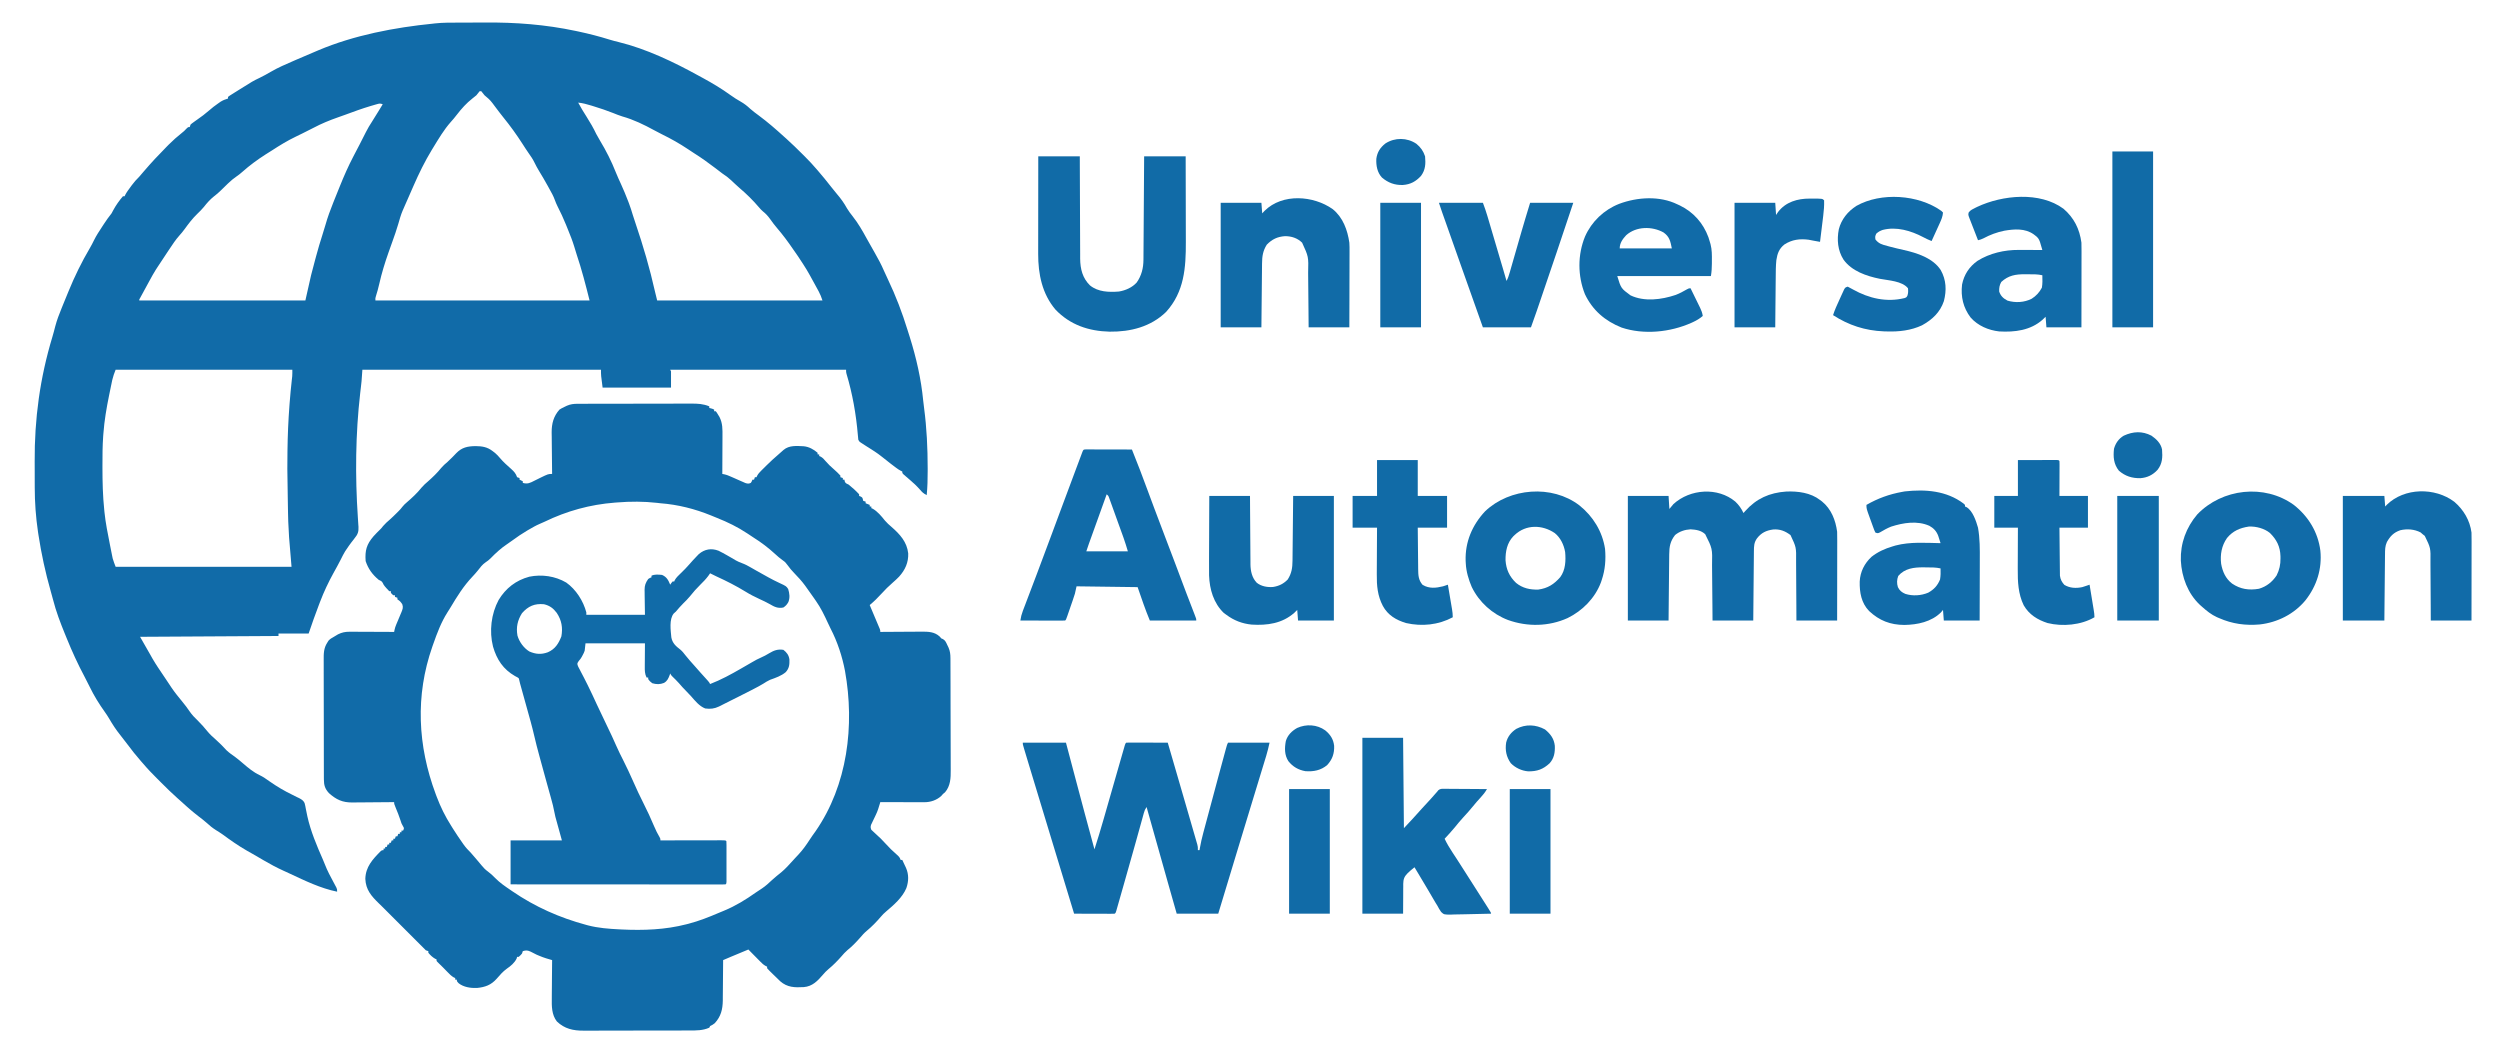 <?xml version="1.0" encoding="UTF-8"?>
<svg version="1.1" xmlns="http://www.w3.org/2000/svg" width="3070" height="1300">
<path d="M0 0 C1.488 -0.006 1.488 -0.006 3.006 -0.012 C8.281 -0.033 13.556 -0.047 18.831 -0.057 C23.111 -0.066 27.39 -0.086 31.67 -0.118 C69.753 -0.398 106.171 2.332 143.445 10.238 C145.219 10.614 145.219 10.614 147.028 10.997 C159.778 13.738 172.299 16.931 184.746 20.82 C188.558 21.999 192.388 22.989 196.265 23.925 C230.062 32.187 264.062 48.472 294.445 65.238 C296.315 66.254 298.185 67.27 300.055 68.285 C311.617 74.599 322.724 81.25 333.403 88.978 C337.469 91.904 341.56 94.548 345.945 96.988 C350.478 99.543 354.068 102.399 357.852 105.949 C361.152 108.862 364.652 111.442 368.195 114.051 C379.165 122.165 389.365 131.046 399.445 140.238 C400.286 140.986 401.126 141.734 401.992 142.504 C408.961 148.764 415.625 155.312 422.258 161.926 C423.153 162.817 424.049 163.708 424.972 164.626 C430.003 169.669 434.836 174.807 439.445 180.238 C440.134 181.037 440.134 181.037 440.837 181.851 C446.534 188.454 452.039 195.18 457.381 202.072 C459.57 204.888 461.784 207.665 464.113 210.367 C469.008 216.047 472.978 221.62 476.605 228.176 C478.631 231.547 480.941 234.604 483.383 237.676 C490.209 246.298 495.593 255.641 500.831 265.29 C504.036 271.143 507.365 276.928 510.678 282.721 C514.736 289.861 518.649 297.033 521.877 304.591 C523.434 308.212 525.106 311.763 526.816 315.312 C536.439 335.525 544.239 355.853 550.825 377.239 C551.757 380.245 552.721 383.241 553.68 386.238 C561.655 411.652 567.609 437.798 570.146 464.326 C570.45 467.281 570.819 470.22 571.211 473.164 C574.491 497.893 575.625 522.567 575.633 547.488 C575.634 548.381 575.635 549.274 575.636 550.194 C575.635 560.258 575.435 570.215 574.445 580.238 C570.791 578.545 568.82 576.633 566.195 573.551 C562.221 569.024 558.051 565.103 553.445 561.238 C551.772 559.808 550.106 558.371 548.445 556.926 C547.301 555.942 547.301 555.942 546.133 554.938 C544.445 553.238 544.445 553.238 544.445 551.238 C543.858 550.961 543.271 550.683 542.667 550.397 C540.57 549.303 538.791 548.12 536.906 546.699 C535.92 545.958 535.92 545.958 534.914 545.202 C534.223 544.678 533.532 544.154 532.82 543.613 C532.102 543.073 531.385 542.532 530.645 541.975 C526.806 539.073 523.033 536.114 519.32 533.051 C513.386 528.237 506.903 524.301 500.445 520.238 C498.669 519.1 496.898 517.956 495.133 516.801 C494.435 516.348 493.738 515.896 493.02 515.43 C491.445 514.238 491.445 514.238 490.445 512.238 C490.223 510.353 490.051 508.462 489.902 506.57 C487.716 480.848 483.355 455.886 475.901 431.106 C475.445 429.238 475.445 429.238 475.445 426.238 C404.165 426.238 332.885 426.238 259.445 426.238 C259.775 426.898 260.105 427.558 260.445 428.238 C260.445 434.838 260.445 441.438 260.445 448.238 C232.725 448.238 205.005 448.238 176.445 448.238 C174.445 433.238 174.445 433.238 174.445 426.238 C77.755 426.238 -18.935 426.238 -118.555 426.238 C-118.885 430.858 -119.215 435.478 -119.555 440.238 C-119.833 442.961 -120.13 445.681 -120.457 448.398 C-120.627 449.844 -120.796 451.29 -120.964 452.736 C-121.05 453.477 -121.137 454.218 -121.226 454.981 C-127 505.289 -127.514 556.684 -124.126 607.199 C-123.925 610.211 -123.74 613.225 -123.555 616.238 C-123.482 617.207 -123.409 618.175 -123.334 619.173 C-123.048 625.24 -124.201 628.468 -128.055 633.113 C-128.977 634.313 -129.897 635.513 -130.816 636.715 C-131.278 637.304 -131.74 637.894 -132.216 638.501 C-134.211 641.09 -136.044 643.776 -137.867 646.488 C-138.461 647.36 -139.056 648.231 -139.668 649.129 C-141.722 652.514 -143.455 655.984 -145.2 659.535 C-147.969 665.062 -151.016 670.442 -154.006 675.852 C-160.302 687.307 -165.779 698.834 -170.43 711.051 C-170.951 712.407 -171.472 713.763 -171.993 715.119 C-176.44 726.739 -180.551 738.458 -184.555 750.238 C-196.765 750.238 -208.975 750.238 -221.555 750.238 C-221.555 751.228 -221.555 752.218 -221.555 753.238 C-277.655 753.568 -333.755 753.898 -391.555 754.238 C-387.595 761.168 -383.635 768.098 -379.555 775.238 C-377.822 778.301 -377.822 778.301 -376.055 781.426 C-371.721 788.836 -366.853 795.909 -362.05 803.019 C-360.484 805.343 -358.928 807.672 -357.375 810.004 C-356.878 810.749 -356.382 811.495 -355.87 812.262 C-354.877 813.755 -353.885 815.248 -352.895 816.742 C-348.705 822.892 -344.051 828.605 -339.321 834.341 C-336.32 837.998 -333.487 841.668 -330.867 845.613 C-327.736 850.244 -323.983 853.98 -319.977 857.859 C-316.076 861.69 -312.54 865.819 -309.074 870.043 C-305.893 873.881 -302.499 877.119 -298.703 880.348 C-293.933 884.545 -289.497 889.142 -285.18 893.801 C-281.893 896.853 -278.303 899.33 -274.652 901.93 C-271.305 904.424 -268.15 907.075 -264.992 909.801 C-258.69 915.213 -252.313 920.564 -244.742 924.113 C-240.389 926.159 -236.603 928.915 -232.678 931.677 C-223.615 938.03 -214.268 943.587 -204.286 948.362 C-202.359 949.291 -200.458 950.261 -198.555 951.238 C-197.84 951.572 -197.124 951.906 -196.388 952.25 C-193.31 953.861 -191.103 955.111 -189.552 958.299 C-188.846 960.811 -188.361 963.289 -187.93 965.863 C-187.543 967.763 -187.151 969.661 -186.754 971.559 C-186.56 972.513 -186.366 973.467 -186.166 974.45 C-182.144 992.807 -174.535 1010.797 -166.977 1027.938 C-166.193 1029.757 -165.422 1031.584 -164.714 1033.434 C-161.657 1041.406 -157.675 1048.784 -153.625 1056.287 C-153.102 1057.27 -152.578 1058.253 -152.039 1059.266 C-151.562 1060.15 -151.085 1061.034 -150.593 1061.945 C-149.555 1064.238 -149.555 1064.238 -149.555 1067.238 C-170.032 1063.032 -188.768 1053.873 -207.596 1045.08 C-210.206 1043.862 -212.821 1042.66 -215.445 1041.472 C-223.771 1037.683 -231.736 1033.454 -239.617 1028.801 C-241.885 1027.475 -244.153 1026.149 -246.422 1024.824 C-247.486 1024.2 -248.551 1023.576 -249.647 1022.933 C-253.156 1020.888 -256.696 1018.905 -260.242 1016.926 C-270.606 1011.013 -280.355 1004.196 -289.938 997.102 C-292.621 995.191 -295.372 993.461 -298.18 991.738 C-302.579 988.986 -306.306 985.93 -310.105 982.41 C-313.001 979.842 -316.033 977.51 -319.117 975.176 C-324.114 971.381 -328.91 967.455 -333.555 963.238 C-334.332 962.541 -335.109 961.844 -335.91 961.125 C-338.462 958.834 -341.008 956.536 -343.555 954.238 C-344.578 953.339 -344.578 953.339 -345.621 952.421 C-352.483 946.343 -358.993 939.954 -365.46 933.463 C-367.246 931.672 -369.038 929.885 -370.83 928.1 C-376.619 922.315 -382.274 916.497 -387.555 910.238 C-388.515 909.143 -389.477 908.049 -390.441 906.957 C-396.301 900.247 -401.831 893.374 -407.117 886.203 C-409.948 882.364 -412.846 878.604 -415.85 874.897 C-421.043 868.474 -425.368 861.826 -429.512 854.688 C-431.204 851.785 -433.03 849.031 -434.992 846.301 C-441.874 836.664 -448.082 826.653 -453.241 815.991 C-455.336 811.66 -457.518 807.389 -459.777 803.141 C-467.913 787.815 -475.062 772.325 -481.555 756.238 C-482.303 754.413 -483.051 752.587 -483.801 750.762 C-489.414 737.004 -494.709 723.212 -498.367 708.793 C-499.302 705.133 -500.326 701.503 -501.367 697.871 C-507.826 675.243 -512.729 652.493 -516.305 629.238 C-516.503 627.953 -516.702 626.667 -516.907 625.343 C-519.6 607.12 -520.876 589.051 -520.891 570.637 C-520.897 568.621 -520.904 566.605 -520.911 564.589 C-520.923 560.388 -520.926 556.188 -520.925 551.988 C-520.925 547.763 -520.939 543.538 -520.966 539.313 C-521.303 486.647 -514.495 436.504 -499.23 385.934 C-497.934 381.637 -496.809 377.315 -495.707 372.965 C-493.659 365.223 -490.86 357.889 -487.805 350.488 C-487.266 349.166 -486.727 347.844 -486.19 346.521 C-485.132 343.925 -484.068 341.331 -482.999 338.74 C-481.783 335.791 -480.578 332.838 -479.379 329.883 C-471.902 311.611 -463.294 294.015 -453.281 277 C-451.435 273.846 -449.761 270.664 -448.176 267.371 C-445.248 261.417 -441.649 255.952 -437.992 250.426 C-437.333 249.416 -436.673 248.406 -435.994 247.365 C-433.009 242.821 -429.965 238.475 -426.555 234.238 C-425.789 232.904 -425.058 231.55 -424.367 230.176 C-421.097 224.126 -417.042 218.448 -412.555 213.238 C-411.895 213.238 -411.235 213.238 -410.555 213.238 C-410.275 212.65 -409.995 212.062 -409.706 211.457 C-407.904 207.984 -405.557 204.946 -403.242 201.801 C-402.768 201.145 -402.295 200.49 -401.807 199.814 C-398.975 195.952 -395.989 192.592 -392.555 189.238 C-390.638 187.086 -388.787 184.88 -386.93 182.676 C-378.027 172.232 -368.716 162.296 -359.055 152.551 C-358.189 151.672 -357.322 150.792 -356.43 149.886 C-351.229 144.679 -345.862 139.889 -340.08 135.333 C-337.442 133.219 -337.442 133.219 -334.857 130.478 C-332.555 128.238 -332.555 128.238 -330.555 128.238 C-330.225 127.248 -329.895 126.258 -329.555 125.238 C-328.094 123.914 -328.094 123.914 -326.18 122.551 C-325.46 122.03 -324.741 121.509 -324 120.973 C-322.79 120.114 -322.79 120.114 -321.555 119.238 C-313.884 113.814 -313.884 113.814 -306.68 107.801 C-303.277 104.75 -299.665 102.052 -295.93 99.426 C-294.333 98.302 -294.333 98.302 -292.703 97.156 C-289.681 95.315 -286.947 94.201 -283.555 93.238 C-283.555 92.578 -283.555 91.918 -283.555 91.238 C-281.694 89.821 -281.694 89.821 -279.094 88.191 C-278.146 87.593 -277.199 86.995 -276.223 86.379 C-275.218 85.755 -274.214 85.131 -273.18 84.488 C-272.214 83.88 -271.249 83.271 -270.254 82.645 C-252.967 71.785 -252.967 71.785 -244.805 67.863 C-240.052 65.55 -235.481 63.062 -230.93 60.363 C-222.151 55.235 -212.87 51.279 -203.555 47.238 C-201.947 46.533 -201.947 46.533 -200.308 45.814 C-192.089 42.211 -183.834 38.701 -175.555 35.238 C-174.624 34.841 -173.693 34.445 -172.734 34.036 C-128.752 15.45 -78.93 5.957 -31.555 1.238 C-30.848 1.154 -30.142 1.069 -29.415 0.981 C-19.639 -0.084 -9.822 0.035 0 0 Z M25.445 84.238 C24.104 85.898 22.772 87.566 21.445 89.238 C19.879 90.576 18.273 91.868 16.633 93.113 C9.115 99.031 3.317 105.513 -2.508 113.058 C-4.924 116.186 -7.366 119.211 -10.055 122.113 C-18.493 131.629 -25.056 142.874 -31.68 153.676 C-32.229 154.567 -32.778 155.459 -33.344 156.377 C-41.87 170.444 -49.036 185.055 -55.617 200.113 C-56.318 201.707 -57.019 203.3 -57.72 204.894 C-59.386 208.686 -61.043 212.481 -62.698 216.278 C-63.853 218.921 -65.021 221.558 -66.188 224.195 C-66.874 225.772 -67.559 227.348 -68.242 228.926 C-68.52 229.55 -68.798 230.175 -69.084 230.818 C-71.376 236.209 -72.916 241.81 -74.53 247.43 C-76.645 254.713 -79.144 261.834 -81.718 268.965 C-83.052 272.667 -84.366 276.377 -85.68 280.086 C-85.934 280.805 -86.189 281.524 -86.452 282.264 C-90.951 294.99 -94.848 307.689 -97.82 320.863 C-98.987 326.028 -100.363 331.063 -101.98 336.107 C-102.685 338.353 -102.685 338.353 -102.555 341.238 C-15.765 341.238 71.025 341.238 160.445 341.238 C155.603 321.867 150.792 303.193 144.466 284.358 C143.443 281.232 142.506 278.088 141.574 274.934 C139.428 267.91 136.759 261.144 133.974 254.355 C133.136 252.309 132.311 250.26 131.486 248.209 C128.307 240.37 124.801 232.809 120.946 225.281 C119.757 222.871 118.743 220.553 117.859 218.023 C116.086 212.955 113.417 208.36 110.82 203.676 C110.29 202.71 109.759 201.744 109.213 200.749 C105.742 194.469 102.142 188.285 98.393 182.169 C96.353 178.825 94.508 175.46 92.82 171.926 C90.769 167.684 88.278 163.999 85.52 160.188 C82.943 156.524 80.543 152.762 78.133 148.988 C70.816 137.596 62.992 126.746 54.445 116.238 C53.315 114.805 52.19 113.367 51.07 111.926 C50.225 110.841 50.225 110.841 49.363 109.734 C47.892 107.82 46.44 105.896 44.996 103.961 C44.564 103.387 44.132 102.813 43.687 102.222 C42.843 101.1 42.004 99.974 41.172 98.843 C38.269 94.998 35.162 92.238 31.445 89.238 C30.112 87.572 28.779 85.905 27.445 84.238 C26.785 84.238 26.125 84.238 25.445 84.238 Z M146.445 98.238 C149.616 104.157 153.062 109.838 156.688 115.488 C161.151 122.471 165.186 129.505 168.758 136.988 C170.182 139.732 171.691 142.344 173.293 144.984 C180.841 157.446 187.359 170.399 192.707 183.945 C194.598 188.704 196.743 193.337 198.883 197.988 C202.096 205.029 205.062 212.132 207.82 219.363 C208.142 220.203 208.463 221.044 208.795 221.909 C210.579 226.664 212.125 231.44 213.552 236.313 C214.658 239.935 215.865 243.52 217.082 247.105 C226.351 274.446 234.399 301.838 240.703 330.021 C241.568 333.771 242.512 337.504 243.445 341.238 C310.435 341.238 377.425 341.238 446.445 341.238 C445.041 337.025 443.823 333.801 441.758 330 C441.229 329.023 440.7 328.046 440.155 327.04 C439.591 326.012 439.027 324.984 438.445 323.926 C437.574 322.33 437.574 322.33 436.685 320.703 C427.22 303.37 427.22 303.37 416.359 286.898 C414.308 284.048 412.325 281.156 410.345 278.255 C404.156 269.191 397.782 260.569 390.622 252.241 C387.616 248.715 384.856 245.1 382.195 241.301 C379.485 237.481 376.79 234.562 373.133 231.664 C371.336 230.146 369.897 228.537 368.383 226.738 C361.168 218.266 353.075 210.265 344.574 203.086 C342.773 201.523 341.025 199.927 339.285 198.297 C338.715 197.763 338.144 197.23 337.557 196.68 C336.431 195.623 335.307 194.563 334.187 193.5 C330.805 190.333 327.339 187.775 323.445 185.238 C320.665 183.173 317.933 181.047 315.195 178.926 C306.402 172.163 297.475 165.822 288.082 159.914 C285.756 158.436 283.473 156.914 281.195 155.363 C270.974 148.537 260.433 142.588 249.398 137.199 C246.221 135.641 243.107 133.991 240.003 132.29 C227.471 125.432 214.515 119.115 200.73 115.246 C196.806 114.042 193.06 112.528 189.258 110.988 C181.539 107.899 173.7 105.317 165.758 102.863 C164.647 102.517 163.536 102.172 162.392 101.815 C157.076 100.199 151.979 98.792 146.445 98.238 Z M-100.562 100.137 C-101.371 100.364 -102.18 100.591 -103.013 100.826 C-103.893 101.086 -104.773 101.345 -105.68 101.613 C-106.604 101.882 -107.528 102.151 -108.481 102.428 C-118.966 105.551 -129.212 109.31 -139.468 113.108 C-142.459 114.203 -145.461 115.264 -148.469 116.312 C-158.932 119.979 -168.856 124.044 -178.651 129.238 C-181.926 130.959 -185.243 132.592 -188.555 134.238 C-189.892 134.91 -191.229 135.582 -192.566 136.254 C-195.181 137.563 -197.808 138.842 -200.449 140.098 C-210.616 144.976 -220.038 150.76 -229.488 156.902 C-232.095 158.588 -234.731 160.224 -237.367 161.863 C-247.407 168.293 -256.844 175.214 -265.761 183.128 C-268.302 185.373 -270.757 187.373 -273.59 189.258 C-276.835 191.425 -279.655 193.891 -282.492 196.551 C-283.019 197.038 -283.545 197.525 -284.088 198.027 C-286.831 200.578 -289.51 203.174 -292.117 205.863 C-294.864 208.684 -297.831 211.062 -300.93 213.488 C-305.738 217.355 -309.409 221.517 -313.188 226.371 C-315.724 229.444 -318.493 232.178 -321.367 234.926 C-327.282 240.635 -332.046 246.985 -336.875 253.617 C-338.872 256.353 -340.95 258.927 -343.242 261.426 C-347.918 266.599 -351.679 272.46 -355.555 278.238 C-356.164 279.143 -356.164 279.143 -356.787 280.065 C-361.375 286.874 -365.902 293.723 -370.367 300.613 C-371.054 301.673 -371.741 302.733 -372.449 303.824 C-374.99 307.867 -377.269 312.048 -379.555 316.238 C-380.088 317.212 -380.621 318.186 -381.17 319.189 C-382.907 322.369 -384.638 325.553 -386.367 328.738 C-386.965 329.834 -387.562 330.93 -388.178 332.059 C-388.742 333.098 -389.306 334.137 -389.887 335.207 C-390.4 336.15 -390.912 337.093 -391.441 338.064 C-392.631 339.979 -392.631 339.979 -392.555 341.238 C-325.235 341.238 -257.915 341.238 -188.555 341.238 C-185.09 325.893 -185.09 325.893 -181.555 310.238 C-179.917 303.802 -178.261 297.387 -176.492 290.988 C-176.061 289.411 -175.631 287.834 -175.2 286.257 C-172.844 277.666 -170.429 269.098 -167.63 260.639 C-166.279 256.543 -165.023 252.437 -163.856 248.286 C-161.233 239.011 -157.971 230.108 -154.367 221.176 C-153.793 219.739 -153.219 218.301 -152.646 216.864 C-151.225 213.309 -149.793 209.76 -148.355 206.212 C-147.604 204.36 -146.856 202.506 -146.108 200.652 C-141.086 188.233 -135.783 176.098 -129.555 164.238 C-128.57 162.349 -127.586 160.46 -126.602 158.57 C-125.02 155.536 -123.437 152.502 -121.847 149.471 C-119.245 144.507 -116.691 139.53 -114.242 134.488 C-111.987 129.938 -109.411 125.709 -106.633 121.461 C-103.887 117.202 -101.253 112.878 -98.617 108.551 C-98.12 107.735 -97.623 106.92 -97.111 106.08 C-95.924 104.133 -94.739 102.186 -93.555 100.238 C-96.767 99.168 -97.452 99.257 -100.562 100.137 Z M-421.555 426.238 C-423.978 432.493 -423.978 432.493 -425.674 438.773 C-425.844 439.57 -426.015 440.368 -426.19 441.189 C-426.362 442.028 -426.534 442.866 -426.711 443.73 C-426.899 444.626 -427.086 445.521 -427.28 446.444 C-427.88 449.332 -428.469 452.222 -429.055 455.113 C-429.256 456.098 -429.457 457.084 -429.664 458.099 C-432.776 473.416 -435.404 488.632 -436.555 504.238 C-436.645 505.367 -436.736 506.495 -436.829 507.657 C-437.707 519.742 -437.754 531.814 -437.742 543.926 C-437.742 545.007 -437.742 546.087 -437.741 547.201 C-437.722 564.296 -437.32 581.222 -435.555 598.238 C-435.469 599.12 -435.383 600.002 -435.294 600.911 C-433.92 614.449 -431.185 627.775 -428.555 641.113 C-428.381 641.999 -428.208 642.886 -428.029 643.799 C-427.525 646.361 -427.01 648.921 -426.492 651.48 C-426.342 652.244 -426.192 653.008 -426.038 653.795 C-425.887 654.525 -425.737 655.255 -425.582 656.007 C-425.456 656.634 -425.329 657.26 -425.199 657.906 C-424.227 661.426 -422.837 664.819 -421.555 668.238 C-350.275 668.238 -278.995 668.238 -205.555 668.238 C-206.545 656.358 -207.535 644.478 -208.555 632.238 C-209.706 611.51 -209.706 611.51 -209.871 601.32 C-209.902 599.62 -209.902 599.62 -209.934 597.885 C-209.999 594.274 -210.059 590.662 -210.117 587.051 C-210.138 585.808 -210.159 584.565 -210.18 583.284 C-210.807 545.682 -210.807 545.682 -210.555 527.238 C-210.546 526.574 -210.537 525.909 -210.529 525.225 C-210.282 506.833 -209.504 488.518 -208.117 470.176 C-208.025 468.954 -208.025 468.954 -207.931 467.707 C-207.186 457.971 -206.293 448.26 -205.186 438.557 C-205.063 437.447 -205.063 437.447 -204.937 436.315 C-204.863 435.671 -204.79 435.027 -204.713 434.363 C-204.512 431.662 -204.555 428.947 -204.555 426.238 C-276.165 426.238 -347.775 426.238 -421.555 426.238 Z " fill="#116BA8" transform="translate(563.555,27.762)"/>
<path d="M0 0 C0.646 -0.003 1.293 -0.006 1.959 -0.009 C4.123 -0.018 6.286 -0.019 8.45 -0.021 C10.003 -0.025 11.555 -0.03 13.108 -0.036 C17.325 -0.049 21.542 -0.055 25.759 -0.06 C28.396 -0.063 31.033 -0.067 33.669 -0.071 C41.924 -0.085 50.18 -0.095 58.435 -0.098 C67.954 -0.103 77.472 -0.12 86.991 -0.149 C94.355 -0.171 101.719 -0.181 109.083 -0.182 C113.478 -0.184 117.873 -0.189 122.268 -0.207 C126.406 -0.224 130.543 -0.226 134.681 -0.217 C136.194 -0.216 137.708 -0.221 139.222 -0.231 C147.197 -0.28 154.093 0.02 161.543 3.14 C161.543 3.8 161.543 4.46 161.543 5.14 C162.162 5.285 162.781 5.429 163.418 5.578 C165.543 6.14 165.543 6.14 167.543 7.14 C167.543 7.8 167.543 8.46 167.543 9.14 C168.203 9.14 168.863 9.14 169.543 9.14 C170.981 11.082 170.981 11.082 172.543 13.703 C173.059 14.55 173.575 15.397 174.106 16.269 C178.021 24.089 177.808 31.331 177.739 39.949 C177.735 41.284 177.732 42.619 177.73 43.955 C177.722 47.448 177.703 50.941 177.681 54.435 C177.66 58.008 177.651 61.581 177.641 65.154 C177.62 72.15 177.585 79.145 177.543 86.14 C178.309 86.282 179.074 86.423 179.863 86.569 C182.998 87.237 185.65 88.376 188.578 89.68 C189.717 90.177 190.856 90.675 192.03 91.187 C194.42 92.242 196.808 93.302 199.194 94.367 C200.9 95.11 200.9 95.11 202.641 95.867 C203.677 96.327 204.714 96.786 205.782 97.26 C208.634 98.169 209.84 98.36 212.543 97.14 C213.828 95.157 213.828 95.157 214.543 93.14 C215.203 93.14 215.863 93.14 216.543 93.14 C216.873 92.15 217.203 91.16 217.543 90.14 C218.203 90.14 218.863 90.14 219.543 90.14 C219.798 89.56 220.053 88.98 220.316 88.382 C221.671 85.908 223.177 84.263 225.176 82.277 C225.901 81.555 226.625 80.832 227.371 80.088 C228.129 79.342 228.887 78.596 229.668 77.828 C230.77 76.727 230.77 76.727 231.895 75.603 C236.618 70.917 241.495 66.472 246.543 62.14 C247.344 61.433 248.144 60.725 248.969 59.996 C249.592 59.445 250.214 58.895 250.856 58.328 C251.491 57.765 252.127 57.201 252.782 56.621 C259.756 50.76 268.852 51.741 277.543 52.14 C284.082 52.818 289.586 55.917 294.543 60.14 C294.543 60.8 294.543 61.46 294.543 62.14 C295.203 62.14 295.863 62.14 296.543 62.14 C296.543 62.8 296.543 63.46 296.543 64.14 C297.126 64.384 297.709 64.628 298.309 64.879 C300.933 66.36 302.368 68.016 304.293 70.328 C307.518 74.068 310.887 77.314 314.645 80.508 C317.449 82.919 320.024 85.432 322.543 88.14 C322.543 88.8 322.543 89.46 322.543 90.14 C323.533 90.47 324.523 90.8 325.543 91.14 C325.543 91.8 325.543 92.46 325.543 93.14 C326.203 93.14 326.863 93.14 327.543 93.14 C327.626 93.759 327.708 94.378 327.793 95.015 C328.79 97.839 329.905 97.852 332.543 99.14 C337.151 102.777 341.582 106.807 345.543 111.14 C345.543 111.8 345.543 112.46 345.543 113.14 C346.502 113.512 346.502 113.512 347.481 113.89 C349.543 115.14 349.543 115.14 350.106 117.203 C350.25 117.842 350.395 118.482 350.543 119.14 C351.533 119.47 352.523 119.8 353.543 120.14 C353.543 120.8 353.543 121.46 353.543 122.14 C356.018 123.13 356.018 123.13 358.543 124.14 C358.543 124.8 358.543 125.46 358.543 126.14 C359.203 126.14 359.863 126.14 360.543 126.14 C360.543 126.8 360.543 127.46 360.543 128.14 C361.101 128.372 361.66 128.605 362.235 128.844 C368.096 132.136 373.009 138.089 377.168 143.328 C379.687 146.311 382.409 148.694 385.364 151.23 C395.659 160.253 404.242 169.554 405.825 183.644 C406.246 194.875 402.089 203.986 394.657 212.234 C392.121 214.825 389.526 217.3 386.769 219.657 C381.823 223.892 377.362 228.391 372.981 233.203 C368.411 238.219 363.782 242.819 358.543 247.14 C358.759 247.653 358.976 248.166 359.198 248.694 C360.944 252.836 362.688 256.978 364.43 261.121 C365.676 264.085 366.927 267.046 368.188 270.004 C368.635 271.059 369.082 272.115 369.543 273.203 C369.935 274.122 370.327 275.041 370.731 275.988 C371.543 278.14 371.543 278.14 371.543 280.14 C372.288 280.134 373.032 280.127 373.799 280.12 C380.845 280.06 387.891 280.014 394.937 279.985 C398.559 279.969 402.181 279.948 405.802 279.914 C409.304 279.881 412.805 279.864 416.306 279.856 C418.279 279.848 420.251 279.824 422.223 279.801 C430.49 279.799 438.015 279.926 444.356 285.703 C445.078 286.507 445.8 287.312 446.543 288.14 C447.502 288.529 447.502 288.529 448.481 288.926 C451.469 290.685 452.257 292.917 453.731 296.015 C454.24 297.065 454.749 298.114 455.274 299.195 C457.26 303.804 457.672 307.477 457.69 312.508 C457.701 314.474 457.701 314.474 457.712 316.479 C457.715 317.93 457.718 319.381 457.72 320.832 C457.727 322.362 457.733 323.891 457.74 325.421 C457.761 330.443 457.772 335.466 457.782 340.488 C457.786 342.22 457.79 343.952 457.794 345.684 C457.813 353.825 457.827 361.966 457.836 370.107 C457.845 379.488 457.872 388.868 457.912 398.249 C457.942 405.509 457.957 412.769 457.96 420.03 C457.963 424.361 457.972 428.693 457.997 433.024 C458.02 437.104 458.024 441.184 458.014 445.264 C458.014 446.755 458.02 448.245 458.034 449.735 C458.12 459.596 457.755 469.173 451.106 477.015 C450.26 477.717 449.415 478.418 448.543 479.14 C447.801 479.986 447.058 480.832 446.293 481.703 C440.547 486.796 433.3 489.27 425.695 489.254 C423.893 489.254 423.893 489.254 422.055 489.254 C420.11 489.246 420.11 489.246 418.125 489.238 C416.784 489.236 415.443 489.235 414.103 489.234 C410.576 489.23 407.05 489.22 403.524 489.209 C399.924 489.199 396.324 489.194 392.725 489.189 C385.664 489.179 378.604 489.161 371.543 489.14 C371.258 490.133 371.258 490.133 370.968 491.145 C369.639 495.689 368.314 500.078 366.246 504.351 C365.645 505.629 365.645 505.629 365.032 506.933 C364.194 508.68 363.353 510.425 362.508 512.168 C361.915 513.434 361.915 513.434 361.309 514.726 C360.946 515.48 360.583 516.233 360.208 517.009 C359.42 519.536 359.559 520.703 360.543 523.14 C362.295 524.921 364.025 526.526 365.918 528.14 C370.226 531.938 374.231 535.845 378.043 540.14 C382.329 544.963 386.878 549.344 391.748 553.576 C394.224 555.76 395.477 556.942 396.543 560.14 C397.203 560.14 397.863 560.14 398.543 560.14 C399.527 562.222 400.505 564.306 401.481 566.39 C402.299 568.131 402.299 568.131 403.133 569.906 C406.692 578.069 406.43 586.331 403.555 594.722 C398.708 606.306 388.249 615.358 378.809 623.332 C376.391 625.376 374.245 627.436 372.231 629.89 C366.918 636.123 361.172 642.042 354.856 647.265 C351.711 649.883 349.146 652.817 346.496 655.926 C341.842 661.203 336.874 666.383 331.356 670.765 C328.395 673.266 326.038 675.956 323.528 678.894 C318.687 684.374 313.493 689.604 307.856 694.265 C305.357 696.339 303.267 698.537 301.168 701.015 C294.541 708.723 288.182 715.438 277.633 716.296 C266.459 716.918 257.417 716.77 248.668 709.14 C246.944 707.49 245.237 705.822 243.543 704.14 C242.518 703.151 241.492 702.163 240.465 701.176 C234.893 695.753 234.893 695.753 232.543 693.14 C232.543 692.48 232.543 691.82 232.543 691.14 C231.977 690.9 231.411 690.66 230.827 690.412 C228.073 688.878 226.211 687.033 223.996 684.789 C223.152 683.938 222.308 683.087 221.438 682.211 C220.565 681.321 219.692 680.432 218.793 679.515 C217.905 678.618 217.017 677.721 216.102 676.797 C213.911 674.582 211.725 672.364 209.543 670.14 C205.689 671.744 201.835 673.348 197.981 674.953 C196.895 675.405 195.809 675.857 194.69 676.322 C193.099 676.984 193.099 676.984 191.477 677.66 C190.024 678.265 190.024 678.265 188.541 678.882 C185.201 680.284 181.871 681.71 178.543 683.14 C178.54 683.868 178.536 684.595 178.532 685.344 C178.494 692.243 178.437 699.141 178.359 706.04 C178.32 709.585 178.288 713.13 178.272 716.676 C178.254 720.765 178.204 724.853 178.153 728.941 C178.151 730.197 178.15 731.453 178.149 732.746 C177.968 743.743 175.85 752.355 168.325 760.582 C166.494 762.184 164.711 763.07 162.543 764.14 C162.213 764.8 161.883 765.46 161.543 766.14 C153.551 769.691 145.697 769.58 137.116 769.56 C135.568 769.568 134.02 769.576 132.471 769.586 C128.287 769.608 124.103 769.611 119.919 769.609 C116.416 769.609 112.912 769.618 109.408 769.626 C101.136 769.645 92.864 769.648 84.591 769.641 C76.083 769.635 67.574 769.658 59.066 769.695 C51.738 769.726 44.41 769.737 37.083 769.733 C32.716 769.731 28.35 769.736 23.983 769.761 C19.873 769.783 15.764 769.781 11.654 769.761 C10.154 769.757 8.655 769.762 7.155 769.777 C-5.435 769.889 -16.314 767.498 -25.63 758.472 C-32.089 750.227 -32.009 739.613 -31.847 729.625 C-31.84 728.274 -31.834 726.924 -31.83 725.573 C-31.815 722.062 -31.776 718.551 -31.731 715.039 C-31.69 711.439 -31.672 707.839 -31.652 704.238 C-31.609 697.205 -31.541 690.173 -31.457 683.14 C-32.482 682.837 -32.482 682.837 -33.527 682.528 C-34.426 682.261 -35.324 681.994 -36.249 681.718 C-37.139 681.454 -38.028 681.19 -38.945 680.918 C-41.9 680.003 -44.735 678.912 -47.582 677.703 C-48.587 677.279 -49.593 676.855 -50.629 676.418 C-53.105 675.299 -55.455 674.076 -57.832 672.765 C-61.734 671.016 -63.422 670.93 -67.457 672.14 C-67.787 673.13 -68.117 674.12 -68.457 675.14 C-70.394 677.328 -70.394 677.328 -72.457 679.14 C-73.117 679.14 -73.777 679.14 -74.457 679.14 C-74.735 680.161 -74.735 680.161 -75.019 681.203 C-77.667 686.613 -82.183 690.32 -87.082 693.703 C-91.934 697.174 -95.732 701.631 -99.625 706.115 C-106.413 713.749 -113.631 716.355 -123.675 717.363 C-131.28 717.68 -140.135 716.43 -146.207 711.578 C-148.457 709.14 -148.457 709.14 -148.457 707.14 C-149.117 707.14 -149.777 707.14 -150.457 707.14 C-150.457 706.48 -150.457 705.82 -150.457 705.14 C-151.005 704.92 -151.552 704.7 -152.117 704.472 C-155.192 702.722 -157.458 700.351 -159.894 697.828 C-160.591 697.117 -160.591 697.117 -161.302 696.392 C-162.69 694.978 -164.073 693.559 -165.457 692.14 C-168.82 688.753 -168.82 688.753 -172.269 685.453 C-173.457 684.14 -173.457 684.14 -173.457 682.14 C-173.993 681.934 -174.529 681.728 -175.082 681.515 C-178.376 679.608 -181.05 677.092 -183.457 674.14 C-183.457 673.48 -183.457 672.82 -183.457 672.14 C-184.447 671.81 -185.437 671.48 -186.457 671.14 C-187.832 669.89 -187.832 669.89 -189.457 668.14 C-191.12 666.471 -192.788 664.805 -194.457 663.14 C-195.874 661.724 -197.29 660.307 -198.707 658.89 C-199.48 658.117 -200.254 657.344 -201.05 656.547 C-211.363 646.234 -221.675 635.922 -231.988 625.609 C-233.164 624.433 -233.164 624.433 -234.365 623.233 C-235.982 621.616 -237.597 619.996 -239.211 618.375 C-240.839 616.755 -242.484 615.153 -244.14 613.562 C-253.39 604.588 -260.28 596.789 -260.832 583.39 C-260.482 568.619 -251.815 559.327 -241.867 549.285 C-240.457 548.14 -240.457 548.14 -238.457 548.14 C-238.457 547.48 -238.457 546.82 -238.457 546.14 C-237.797 546.14 -237.137 546.14 -236.457 546.14 C-236.457 545.48 -236.457 544.82 -236.457 544.14 C-235.797 544.14 -235.137 544.14 -234.457 544.14 C-234.127 543.15 -233.797 542.16 -233.457 541.14 C-232.797 541.14 -232.137 541.14 -231.457 541.14 C-231.457 540.48 -231.457 539.82 -231.457 539.14 C-230.797 539.14 -230.137 539.14 -229.457 539.14 C-229.127 538.15 -228.797 537.16 -228.457 536.14 C-227.797 536.14 -227.137 536.14 -226.457 536.14 C-226.457 535.48 -226.457 534.82 -226.457 534.14 C-225.797 534.14 -225.137 534.14 -224.457 534.14 C-224.127 533.15 -223.797 532.16 -223.457 531.14 C-222.797 531.14 -222.137 531.14 -221.457 531.14 C-221.127 530.15 -220.797 529.16 -220.457 528.14 C-219.797 528.14 -219.137 528.14 -218.457 528.14 C-218.457 527.48 -218.457 526.82 -218.457 526.14 C-217.797 526.14 -217.137 526.14 -216.457 526.14 C-216.457 525.48 -216.457 524.82 -216.457 524.14 C-215.797 524.14 -215.137 524.14 -214.457 524.14 C-213.077 521.157 -213.077 521.157 -214.707 518.515 C-215.284 517.402 -215.862 516.288 -216.457 515.14 C-216.919 513.836 -217.354 512.523 -217.769 511.203 C-219.398 506.088 -221.425 501.151 -223.476 496.193 C-225.457 491.349 -225.457 491.349 -225.457 489.14 C-226.213 489.149 -226.97 489.158 -227.75 489.167 C-234.914 489.248 -242.078 489.309 -249.242 489.348 C-252.924 489.368 -256.606 489.397 -260.288 489.442 C-263.848 489.486 -267.408 489.51 -270.968 489.52 C-272.973 489.531 -274.979 489.562 -276.984 489.594 C-289.038 489.597 -296.527 486.084 -305.457 478.14 C-310.362 472.858 -311.704 468.411 -311.724 461.253 C-311.729 460.572 -311.733 459.892 -311.738 459.191 C-311.75 456.917 -311.749 454.643 -311.747 452.37 C-311.753 450.737 -311.76 449.104 -311.768 447.471 C-311.785 443.039 -311.79 438.607 -311.791 434.175 C-311.793 431.404 -311.797 428.634 -311.802 425.863 C-311.821 416.193 -311.829 406.523 -311.827 396.853 C-311.826 387.846 -311.847 378.84 -311.879 369.834 C-311.905 362.095 -311.916 354.357 -311.914 346.618 C-311.914 341.999 -311.92 337.38 -311.941 332.761 C-311.96 328.415 -311.96 324.069 -311.946 319.723 C-311.944 318.131 -311.948 316.54 -311.96 314.948 C-312.018 306.801 -312.056 300.141 -307.457 293.14 C-306.982 292.377 -306.508 291.614 -306.019 290.828 C-304.041 288.691 -302.015 287.536 -299.457 286.14 C-298.631 285.644 -298.631 285.644 -297.789 285.137 C-297.205 284.787 -296.621 284.438 -296.019 284.078 C-295.217 283.596 -295.217 283.596 -294.398 283.105 C-289.67 280.755 -285.434 279.892 -280.176 279.913 C-278.345 279.914 -278.345 279.914 -276.477 279.914 C-274.522 279.929 -274.522 279.929 -272.527 279.945 C-271.168 279.949 -269.809 279.952 -268.45 279.954 C-264.889 279.961 -261.328 279.981 -257.767 280.003 C-254.127 280.024 -250.487 280.033 -246.847 280.043 C-239.717 280.064 -232.587 280.098 -225.457 280.14 C-225.231 278.965 -225.231 278.965 -225.001 277.766 C-224.511 275.403 -223.87 273.428 -222.933 271.215 C-222.634 270.5 -222.335 269.785 -222.027 269.049 C-221.715 268.316 -221.403 267.583 -221.082 266.828 C-219.862 263.937 -218.655 261.041 -217.457 258.14 C-217.15 257.419 -216.842 256.698 -216.526 255.955 C-215.01 252.234 -214.084 249.956 -215.457 246.14 C-217.957 242.572 -217.957 242.572 -221.457 240.14 C-221.457 239.48 -221.457 238.82 -221.457 238.14 C-222.447 237.81 -223.437 237.48 -224.457 237.14 C-224.457 236.48 -224.457 235.82 -224.457 235.14 C-225.117 235.14 -225.777 235.14 -226.457 235.14 C-228.082 233.765 -228.082 233.765 -229.457 232.14 C-229.457 231.48 -229.457 230.82 -229.457 230.14 C-230.117 230.14 -230.777 230.14 -231.457 230.14 C-233.113 228.531 -233.113 228.531 -234.957 226.39 C-235.565 225.694 -236.174 224.998 -236.8 224.281 C-238.457 222.14 -238.457 222.14 -239.425 220 C-240.751 217.609 -242.008 217.297 -244.457 216.14 C-252.213 209.582 -257.252 202.755 -260.457 193.14 C-261.397 180.087 -259.311 172.62 -250.8 162.715 C-248.28 159.946 -245.696 157.281 -243 154.683 C-241.231 152.967 -241.231 152.967 -239.019 150.14 C-236.459 147.144 -233.764 144.749 -230.777 142.199 C-227.994 139.73 -225.34 137.142 -222.707 134.515 C-221.804 133.616 -220.902 132.716 -219.972 131.789 C-217.449 129.208 -217.449 129.208 -215.351 126.5 C-213.642 124.371 -211.99 122.745 -209.894 121.015 C-203.473 115.52 -197.035 109.526 -191.769 102.89 C-189.315 99.972 -186.665 97.664 -183.773 95.195 C-178.134 90.193 -172.462 84.804 -167.769 78.89 C-165.35 76.014 -162.763 73.76 -159.902 71.34 C-157.944 69.579 -156.1 67.791 -154.261 65.91 C-153.414 65.043 -153.414 65.043 -152.549 64.158 C-151.426 63.002 -150.31 61.84 -149.201 60.671 C-142.223 53.498 -135.395 52.152 -125.582 51.953 C-117.368 52.045 -111.073 52.994 -104.457 58.14 C-103.487 58.883 -102.518 59.625 -101.519 60.39 C-99.278 62.295 -97.404 64.323 -95.519 66.578 C-91.323 71.552 -86.475 75.821 -81.611 80.128 C-78.093 83.315 -76.034 85.574 -74.457 90.14 C-73.467 90.47 -72.477 90.8 -71.457 91.14 C-71.457 91.8 -71.457 92.46 -71.457 93.14 C-70.137 93.8 -68.817 94.46 -67.457 95.14 C-67.457 95.8 -67.457 96.46 -67.457 97.14 C-61.597 98.863 -58.338 97.115 -53.207 94.453 C-51.7 93.707 -50.192 92.964 -48.683 92.222 C-47.959 91.862 -47.235 91.502 -46.489 91.131 C-36.252 86.14 -36.252 86.14 -31.457 86.14 C-31.468 85.39 -31.479 84.64 -31.49 83.867 C-31.591 76.749 -31.667 69.63 -31.716 62.511 C-31.742 58.852 -31.777 55.194 -31.834 51.535 C-31.889 47.995 -31.918 44.455 -31.931 40.914 C-31.945 38.927 -31.984 36.94 -32.023 34.953 C-32.026 24.202 -29.691 15.323 -22.457 7.14 C-19.582 5.375 -19.582 5.375 -16.457 3.89 C-15.425 3.39 -14.394 2.89 -13.332 2.375 C-8.725 0.397 -5.027 0.013 0 0 Z M48.543 121.14 C47.502 121.217 46.461 121.294 45.389 121.374 C15.203 123.695 -13.511 131.627 -40.773 144.851 C-42.731 145.792 -44.722 146.661 -46.73 147.488 C-51.187 149.383 -55.336 151.773 -59.519 154.203 C-60.763 154.923 -60.763 154.923 -62.032 155.658 C-68.443 159.427 -74.499 163.53 -80.476 167.949 C-82.466 169.412 -84.491 170.829 -86.547 172.199 C-94.208 177.31 -100.744 183.319 -107.152 189.906 C-109.059 191.755 -110.795 193.164 -113.019 194.578 C-117.182 197.353 -119.938 201.226 -123.007 205.125 C-125.083 207.68 -127.237 210.094 -129.501 212.482 C-140.176 223.747 -148.201 236.614 -156.109 249.909 C-157.38 252.013 -158.692 254.085 -160.023 256.152 C-167.765 268.379 -172.676 281.528 -177.457 295.14 C-177.831 296.199 -178.205 297.257 -178.591 298.348 C-199.596 358.518 -196.567 419.817 -174.457 479.14 C-174.069 480.182 -173.682 481.225 -173.283 482.298 C-168.482 495.034 -162.759 506.664 -155.457 518.14 C-154.696 519.363 -153.935 520.585 -153.175 521.808 C-149.361 527.894 -145.346 533.835 -141.207 539.703 C-140.806 540.275 -140.406 540.847 -139.994 541.436 C-137.425 545.026 -134.601 548.054 -131.457 551.14 C-129.414 553.417 -127.435 555.746 -125.457 558.078 C-124.949 558.673 -124.441 559.268 -123.918 559.881 C-119.851 564.651 -119.851 564.651 -118.118 566.802 C-115.701 569.794 -113.33 572.214 -110.207 574.453 C-106.922 576.912 -104.087 579.472 -101.269 582.453 C-95.614 588.225 -89.113 592.627 -82.457 597.14 C-81.742 597.63 -81.028 598.119 -80.292 598.623 C-52.332 617.756 -22.37 631.05 10.356 639.89 C11.448 640.189 11.448 640.189 12.562 640.493 C25.224 643.786 38.092 644.734 51.106 645.39 C51.971 645.434 52.836 645.478 53.727 645.524 C80.635 646.823 107.347 645.902 133.543 639.14 C134.413 638.919 135.282 638.697 136.178 638.469 C148.89 635.138 160.958 630.384 173.023 625.215 C175.305 624.242 177.595 623.296 179.891 622.359 C193.795 616.607 206.45 608.855 218.692 600.152 C221.144 598.422 223.631 596.804 226.168 595.203 C230.767 592.165 234.677 588.486 238.7 584.734 C242.35 581.405 246.17 578.321 250.035 575.246 C255.219 570.894 259.697 565.86 264.242 560.858 C264.727 560.325 265.212 559.792 265.711 559.242 C266.19 558.715 266.669 558.188 267.162 557.645 C268.394 556.303 269.649 554.982 270.907 553.664 C276.39 547.84 280.755 541.605 285.078 534.91 C287.266 531.525 289.609 528.275 291.981 525.015 C331.382 468.133 340.228 394.99 328.223 328.176 C324.854 310.343 318.879 292.15 310.512 276.059 C309.332 273.722 308.235 271.353 307.137 268.976 C302.813 259.632 298.494 250.579 292.543 242.14 C291.581 240.756 290.619 239.372 289.657 237.988 C286.649 233.684 283.62 229.396 280.543 225.14 C280.062 224.469 279.581 223.798 279.085 223.107 C275.022 217.548 270.44 212.646 265.666 207.697 C262.818 204.706 260.186 201.754 257.836 198.351 C255.904 195.646 254.623 194.109 251.918 192.328 C248.423 189.864 245.308 187.17 242.168 184.265 C233.892 176.671 225.336 170.188 215.844 164.226 C213.241 162.581 210.699 160.892 208.168 159.14 C196.445 151.34 184.093 145.308 171.022 140.129 C168.555 139.145 166.104 138.129 163.653 137.109 C143.765 129.005 122.964 123.756 101.543 122.14 C100.116 121.978 98.689 121.811 97.262 121.64 C81.08 119.807 64.754 119.827 48.543 121.14 Z " fill="#116BA8" transform="translate(709.457,495.86)"/>
<path d="M0 0 C3.637 1.786 7.164 3.687 10.672 5.711 C11.286 6.063 11.899 6.416 12.532 6.779 C13.146 7.133 13.761 7.487 14.395 7.852 C15.006 8.203 15.618 8.555 16.249 8.918 C17.947 9.903 19.634 10.908 21.32 11.914 C23.813 13.251 26.003 14.254 28.633 15.195 C32.662 16.641 36.233 18.556 39.922 20.711 C41.32 21.511 42.718 22.311 44.117 23.109 C44.852 23.531 45.587 23.952 46.345 24.386 C50.476 26.738 54.635 29.039 58.797 31.336 C60.062 32.038 60.062 32.038 61.353 32.755 C65.79 35.2 70.25 37.49 74.851 39.612 C83.169 43.489 83.169 43.489 85.547 47.023 C87.184 52.388 87.892 57.473 85.871 62.836 C84.171 65.987 82.666 67.715 79.672 69.711 C73.116 71.131 68.569 68.927 63.027 65.621 C58.829 63.231 54.493 61.235 50.109 59.211 C44.337 56.515 38.763 53.75 33.359 50.363 C21.814 43.265 9.79 37.171 -2.529 31.547 C-5.158 30.325 -7.744 29.023 -10.328 27.711 C-11.442 29.32 -11.442 29.32 -12.578 30.961 C-15.455 34.817 -18.704 38.173 -22.141 41.523 C-26.885 46.151 -31.113 50.989 -35.242 56.184 C-37.786 59.266 -40.555 62.025 -43.418 64.809 C-46.571 67.949 -49.455 71.315 -52.328 74.711 C-53.635 75.881 -53.635 75.881 -54.969 77.074 C-60.829 84.179 -58.686 97.84 -57.938 106.394 C-56.638 113.469 -52.389 117.21 -46.893 121.425 C-44.43 123.449 -42.588 125.889 -40.641 128.398 C-37.05 132.865 -33.302 137.142 -29.445 141.379 C-26.98 144.095 -24.571 146.857 -22.164 149.625 C-19.201 152.991 -16.173 156.298 -13.148 159.609 C-11.328 161.711 -11.328 161.711 -10.328 163.711 C2.94 158.584 15.391 151.826 27.672 144.711 C30.423 143.121 33.175 141.534 35.929 139.95 C37.756 138.899 39.581 137.844 41.403 136.784 C45.008 134.707 48.555 132.681 52.402 131.086 C55.777 129.667 58.788 127.974 61.922 126.086 C67.889 122.497 72.666 120.603 79.672 121.711 C83.859 124.918 86.301 128.217 87.078 133.445 C87.276 139.799 86.928 144.165 82.633 149.035 C77.114 153.752 70.039 156.094 63.289 158.523 C60.287 159.885 57.641 161.584 54.867 163.355 C51.116 165.672 47.208 167.68 43.297 169.711 C42.458 170.15 41.618 170.588 40.754 171.04 C35.09 173.993 29.402 176.89 23.672 179.711 C21.755 180.668 19.838 181.627 17.922 182.586 C16.928 183.082 15.934 183.579 14.91 184.09 C12.572 185.26 10.236 186.435 7.902 187.613 C7.271 187.931 6.64 188.249 5.989 188.577 C4.194 189.481 2.4 190.387 0.605 191.293 C-5.077 194.04 -10.091 194.543 -16.328 193.711 C-23.649 190.834 -28.682 184.366 -33.758 178.605 C-35.803 176.302 -37.875 174.11 -40.078 171.961 C-43.058 169.038 -45.768 165.934 -48.488 162.77 C-51.107 159.84 -53.906 157.109 -56.727 154.375 C-58.328 152.711 -58.328 152.711 -59.328 150.711 C-59.524 151.314 -59.72 151.917 -59.922 152.539 C-61.522 156.814 -62.885 160.013 -66.953 162.336 C-71.76 164.286 -76.39 164.202 -81.328 162.711 C-84.453 160.273 -84.453 160.273 -86.328 157.711 C-86.328 157.051 -86.328 156.391 -86.328 155.711 C-86.988 155.711 -87.648 155.711 -88.328 155.711 C-90.581 151.232 -90.588 147.03 -90.523 142.129 C-90.521 141.407 -90.519 140.684 -90.517 139.94 C-90.507 137.259 -90.479 134.579 -90.453 131.898 C-90.412 125.897 -90.371 119.895 -90.328 113.711 C-114.418 113.711 -138.508 113.711 -163.328 113.711 C-163.658 116.681 -163.988 119.651 -164.328 122.711 C-165.379 125.566 -165.379 125.566 -166.641 127.898 C-167.049 128.676 -167.458 129.453 -167.879 130.254 C-169.328 132.711 -169.328 132.711 -171.699 135.52 C-173.789 138.715 -173.789 138.715 -172.25 142.453 C-171.554 143.845 -170.828 145.222 -170.078 146.586 C-169.696 147.336 -169.313 148.087 -168.919 148.86 C-167.744 151.156 -166.537 153.433 -165.328 155.711 C-164.084 158.141 -162.862 160.582 -161.641 163.023 C-161.16 163.974 -161.16 163.974 -160.669 164.944 C-156.769 172.708 -153.177 180.617 -149.54 188.507 C-145.463 197.332 -141.267 206.094 -137.016 214.836 C-132.925 223.248 -128.946 231.684 -125.222 240.265 C-122.727 245.956 -119.959 251.486 -117.141 257.023 C-112.698 265.76 -108.61 274.627 -104.641 283.586 C-100.677 292.53 -96.612 301.382 -92.16 310.094 C-87.463 319.296 -83.144 328.688 -79.141 338.211 C-77.117 343.024 -74.889 347.558 -72.211 352.039 C-71.328 353.711 -71.328 353.711 -71.328 355.711 C-70.328 355.709 -69.328 355.706 -68.298 355.704 C-58.894 355.684 -49.491 355.669 -40.088 355.659 C-35.253 355.654 -30.418 355.647 -25.583 355.635 C-20.921 355.625 -16.259 355.619 -11.598 355.616 C-9.815 355.614 -8.032 355.611 -6.25 355.605 C-3.761 355.598 -1.273 355.597 1.215 355.597 C1.959 355.594 2.704 355.59 3.471 355.587 C8.558 355.597 8.558 355.597 9.672 356.711 C9.77 358.332 9.8 359.958 9.801 361.582 C9.804 362.62 9.808 363.658 9.811 364.727 C9.808 366.421 9.808 366.421 9.805 368.148 C9.806 369.874 9.806 369.874 9.808 371.635 C9.808 374.072 9.806 376.51 9.802 378.948 C9.797 382.695 9.802 386.441 9.809 390.188 C9.808 392.549 9.807 394.911 9.805 397.273 C9.807 398.403 9.809 399.532 9.811 400.695 C9.808 401.733 9.805 402.771 9.801 403.84 C9.8 405.218 9.8 405.218 9.799 406.623 C9.672 408.711 9.672 408.711 8.672 409.711 C7.259 409.807 5.842 409.835 4.426 409.834 C3.504 409.836 2.583 409.838 1.633 409.84 C0.097 409.836 0.097 409.836 -1.471 409.831 C-2.55 409.832 -3.629 409.833 -4.74 409.834 C-8.386 409.835 -12.031 409.83 -15.676 409.824 C-18.277 409.824 -20.878 409.824 -23.479 409.825 C-29.095 409.825 -34.71 409.822 -40.326 409.817 C-48.445 409.809 -56.564 409.806 -64.683 409.805 C-77.854 409.802 -91.025 409.796 -104.197 409.786 C-116.994 409.777 -129.792 409.77 -142.59 409.766 C-143.773 409.765 -143.773 409.765 -144.979 409.765 C-148.933 409.764 -152.888 409.763 -156.842 409.761 C-189.671 409.751 -222.5 409.732 -255.328 409.711 C-255.328 391.891 -255.328 374.071 -255.328 355.711 C-234.538 355.711 -213.748 355.711 -192.328 355.711 C-194.968 346.141 -197.608 336.571 -200.328 326.711 C-201.318 322.091 -202.308 317.471 -203.328 312.711 C-204.081 309.757 -204.848 306.826 -205.676 303.895 C-205.889 303.127 -206.102 302.359 -206.321 301.568 C-206.774 299.935 -207.228 298.304 -207.685 296.672 C-208.659 293.189 -209.623 289.704 -210.588 286.218 C-211.088 284.412 -211.588 282.607 -212.089 280.802 C-214.46 272.248 -216.806 263.686 -219.129 255.118 C-219.545 253.586 -219.962 252.054 -220.38 250.523 C-222.423 243.045 -224.384 235.568 -226.102 228.008 C-228.96 215.527 -232.528 203.222 -235.961 190.89 C-237.075 186.89 -238.183 182.888 -239.292 178.886 C-240.153 175.781 -241.015 172.676 -241.878 169.571 C-242.339 167.912 -242.339 167.912 -242.809 166.219 C-243.214 164.764 -243.214 164.764 -243.627 163.279 C-244.063 161.683 -244.461 160.075 -244.8 158.456 C-245.199 156.501 -245.199 156.501 -247.297 155.289 C-248.132 154.851 -248.968 154.412 -249.828 153.961 C-264.364 145.667 -272.3 133.663 -276.895 117.749 C-281.694 98.867 -279.184 77.548 -270.012 60.484 C-261.192 45.956 -248.809 36.363 -232.344 31.902 C-216.975 28.755 -200.578 31.114 -186.977 39.09 C-174.991 47.582 -166.06 61.619 -162.328 75.711 C-162.328 76.701 -162.328 77.691 -162.328 78.711 C-138.568 78.711 -114.808 78.711 -90.328 78.711 C-90.486 66.849 -90.486 66.849 -90.688 54.988 C-90.7 53.488 -90.71 51.988 -90.719 50.488 C-90.739 49.725 -90.76 48.962 -90.781 48.176 C-90.784 42.565 -89.543 39.332 -86.328 34.711 C-84.078 33.273 -84.078 33.273 -82.328 32.711 C-82.328 32.051 -82.328 31.391 -82.328 30.711 C-78.372 28.733 -73.64 29.29 -69.328 29.711 C-63.568 32.224 -61.622 36.152 -59.328 41.711 C-58.874 41.051 -58.421 40.391 -57.953 39.711 C-57.149 38.721 -57.149 38.721 -56.328 37.711 C-55.668 37.711 -55.008 37.711 -54.328 37.711 C-54.126 37.18 -53.923 36.649 -53.715 36.102 C-51.724 32.669 -48.983 30.202 -46.141 27.461 C-40.754 22.183 -40.754 22.183 -35.703 16.586 C-32.849 13.256 -29.879 10.049 -26.828 6.898 C-25.513 5.528 -25.513 5.528 -24.172 4.129 C-16.991 -1.977 -8.729 -3.381 0 0 Z M-241.328 76.711 C-246.819 85.527 -248.68 93.86 -246.902 104.184 C-244.675 111.931 -239.199 119.457 -232.328 123.711 C-224.421 127.155 -217.678 127.688 -209.527 124.672 C-200.624 120.782 -196.449 114.11 -192.953 105.211 C-191.047 94.536 -192.62 85.42 -198.641 76.336 C-202.851 70.692 -207.402 67.309 -214.328 65.711 C-225.833 64.607 -233.664 68.011 -241.328 76.711 Z " fill="#116BA8" transform="translate(882.328,676.289)"/>
<path d="M0 0 C17.49 0 34.98 0 53 0 C54.437 5.435 55.875 10.869 57.355 16.469 C59.299 23.813 61.243 31.156 63.188 38.5 C63.438 39.445 63.688 40.389 63.946 41.363 C71.866 71.269 79.849 101.156 88 131 C91.964 118.631 95.735 106.224 99.301 93.734 C99.786 92.042 100.272 90.35 100.757 88.658 C102.024 84.245 103.287 79.831 104.549 75.417 C105.807 71.023 107.066 66.628 108.326 62.234 C108.573 61.373 108.82 60.511 109.075 59.623 C111.485 51.217 113.896 42.812 116.309 34.407 C116.997 32.01 117.684 29.613 118.371 27.216 C119.436 23.501 120.504 19.786 121.575 16.073 C121.967 14.712 122.358 13.351 122.748 11.99 C123.277 10.141 123.811 8.294 124.344 6.446 C124.642 5.412 124.939 4.378 125.246 3.313 C126 1 126 1 127 0 C128.596 -0.093 130.196 -0.117 131.795 -0.114 C132.816 -0.113 133.837 -0.113 134.889 -0.113 C135.999 -0.108 137.11 -0.103 138.254 -0.098 C139.95 -0.096 139.95 -0.096 141.68 -0.093 C145.307 -0.088 148.935 -0.075 152.562 -0.062 C155.015 -0.057 157.467 -0.053 159.92 -0.049 C165.947 -0.038 171.973 -0.021 178 0 C182.911 16.826 187.806 33.656 192.691 50.49 C193.589 53.585 194.488 56.681 195.387 59.776 C198.049 68.939 200.706 78.103 203.355 87.269 C204.546 91.39 205.739 95.512 206.936 99.631 C208.073 103.545 209.206 107.46 210.334 111.376 C210.753 112.829 211.175 114.281 211.598 115.733 C212.179 117.726 212.753 119.722 213.326 121.718 C213.651 122.84 213.976 123.962 214.31 125.118 C215 128 215 128 215 132 C215.66 132 216.32 132 217 132 C217.114 131.325 217.228 130.649 217.345 129.954 C218.478 123.46 219.903 117.126 221.626 110.765 C221.882 109.808 222.137 108.85 222.401 107.863 C223.238 104.729 224.082 101.597 224.926 98.465 C225.517 96.259 226.107 94.054 226.697 91.848 C228.248 86.056 229.805 80.265 231.362 74.474 C232.621 69.788 233.877 65.102 235.132 60.415 C236.645 54.764 238.16 49.115 239.676 43.465 C239.958 42.411 240.241 41.357 240.532 40.272 C243.273 30.06 246.023 19.851 248.833 9.658 C249.039 8.907 249.244 8.155 249.456 7.38 C250.883 2.234 250.883 2.234 252 0 C268.83 0 285.66 0 303 0 C301.778 5.498 300.581 10.678 298.951 16.02 C298.754 16.667 298.558 17.313 298.356 17.98 C297.706 20.115 297.052 22.249 296.398 24.383 C295.929 25.925 295.459 27.466 294.99 29.008 C293.983 32.315 292.974 35.622 291.963 38.928 C290.354 44.192 288.749 49.458 287.145 54.724 C285.184 61.16 283.222 67.596 281.259 74.032 C276.107 90.921 270.974 107.816 265.843 124.711 C264.573 128.891 263.304 133.07 262.034 137.25 C254.668 161.493 247.323 185.743 240 210 C223.17 210 206.34 210 189 210 C185.832 198.854 182.665 187.709 179.5 176.562 C179.146 175.317 179.146 175.317 178.786 174.047 C169.795 142.382 160.869 110.699 152 79 C150.187 81.72 149.47 83.391 148.622 86.462 C148.365 87.38 148.109 88.297 147.845 89.243 C147.569 90.252 147.292 91.261 147.008 92.301 C146.71 93.373 146.411 94.445 146.104 95.549 C145.451 97.898 144.8 100.246 144.152 102.596 C142.572 108.316 140.976 114.031 139.381 119.747 C138.809 121.797 138.237 123.848 137.665 125.898 C133.304 141.535 128.867 157.15 124.414 172.761 C123.511 175.925 122.61 179.09 121.711 182.255 C120.647 186.003 119.579 189.75 118.509 193.496 C118.112 194.886 117.717 196.276 117.322 197.666 C116.783 199.567 116.24 201.466 115.696 203.365 C115.391 204.435 115.086 205.504 114.772 206.606 C114 209 114 209 113 210 C111.435 210.093 109.865 210.117 108.297 210.114 C107.296 210.113 106.295 210.113 105.263 210.113 C104.175 210.108 103.086 210.103 101.965 210.098 C100.856 210.096 99.748 210.095 98.606 210.093 C95.05 210.088 91.494 210.075 87.938 210.062 C85.533 210.057 83.129 210.053 80.725 210.049 C74.816 210.038 68.908 210.021 63 210 C61.178 204.002 61.178 204.002 60.584 202.046 C59.448 198.308 58.313 194.571 57.177 190.833 C54.805 183.026 52.434 175.219 50.062 167.413 C48.668 162.822 47.273 158.231 45.879 153.641 C45.454 152.241 45.454 152.241 45.02 150.814 C41.14 138.041 37.258 125.269 33.373 112.498 C14.843 51.571 14.843 51.571 6.983 25.454 C6.335 23.299 5.685 21.146 5.035 18.992 C4.166 16.114 3.301 13.235 2.438 10.355 C2.186 9.523 1.934 8.691 1.674 7.834 C0 2.229 0 2.229 0 0 Z " fill="#116BA7" transform="translate(1256,912)"/>
<path d="M0 0 C4.468 4.261 7.337 8.421 10 14 C10.713 13.192 11.426 12.384 12.16 11.551 C25.795 -3.746 41.904 -10.966 62.523 -12.387 C76.842 -12.95 92.415 -10.992 104 -2 C104.776 -1.425 105.552 -0.85 106.352 -0.258 C117.742 8.923 123.113 22.773 125 37 C125.14 40.563 125.126 44.122 125.114 47.687 C125.114 48.751 125.114 49.815 125.114 50.911 C125.113 54.417 125.106 57.924 125.098 61.43 C125.096 63.865 125.094 66.3 125.093 68.735 C125.09 75.137 125.08 81.539 125.069 87.94 C125.057 95.625 125.052 103.311 125.046 110.996 C125.037 122.664 125.017 134.332 125 146 C108.5 146 92 146 75 146 C74.961 136.338 74.961 136.338 74.922 126.48 C74.897 122.383 74.87 118.286 74.84 114.189 C74.792 107.696 74.748 101.203 74.729 94.709 C74.714 89.47 74.679 84.231 74.632 78.992 C74.617 77 74.609 75.008 74.608 73.016 C74.82 56.08 74.82 56.08 67.75 41.062 C61.111 36.083 54.727 33.53 46.332 34.219 C37.783 35.445 31.892 38.255 26.562 45.125 C22.894 50.263 22.835 54.812 22.795 60.969 C22.785 61.887 22.775 62.804 22.765 63.749 C22.733 66.785 22.708 69.82 22.684 72.855 C22.663 74.959 22.642 77.062 22.621 79.165 C22.565 84.704 22.516 90.242 22.468 95.781 C22.409 102.425 22.343 109.068 22.277 115.712 C22.179 125.808 22.091 135.904 22 146 C5.5 146 -11 146 -28 146 C-28.049 140.003 -28.098 134.007 -28.148 127.828 C-28.184 124.009 -28.22 120.19 -28.258 116.371 C-28.318 110.321 -28.376 104.271 -28.422 98.221 C-28.459 93.339 -28.505 88.456 -28.558 83.574 C-28.576 81.719 -28.592 79.865 -28.603 78.01 C-28.152 57.637 -28.152 57.637 -37 40 C-42.088 35.276 -48.259 34.418 -55 34 C-61.908 34.392 -68.623 36.567 -74 41 C-80.003 48.667 -81.139 55.388 -81.205 64.829 C-81.215 65.708 -81.225 66.586 -81.235 67.492 C-81.267 70.386 -81.292 73.281 -81.316 76.176 C-81.337 78.186 -81.358 80.197 -81.379 82.208 C-81.435 87.493 -81.484 92.779 -81.532 98.064 C-81.591 104.409 -81.658 110.754 -81.723 117.099 C-81.82 126.733 -81.909 136.366 -82 146 C-98.5 146 -115 146 -132 146 C-132 95.51 -132 45.02 -132 -7 C-115.5 -7 -99 -7 -82 -7 C-81.505 0.92 -81.505 0.92 -81 9 C-79.35 7.02 -77.7 5.04 -76 3 C-55.471 -15.744 -21.466 -17.997 0 0 Z " fill="#116BA8" transform="translate(2131,616)"/>
<path d="M0 0 C1.046 0.002 2.092 0.004 3.169 0.007 C4.351 0.007 5.532 0.007 6.749 0.007 C8.034 0.012 9.319 0.017 10.644 0.023 C12.606 0.025 12.606 0.025 14.608 0.027 C18.092 0.031 21.575 0.041 25.059 0.052 C28.611 0.062 32.164 0.066 35.716 0.071 C42.691 0.082 49.665 0.099 56.64 0.12 C63.468 16.8 69.752 33.675 76.02 50.57 C78.405 56.997 80.792 63.423 83.183 69.847 C83.448 70.559 83.712 71.27 83.985 72.004 C88.233 83.415 92.556 94.796 96.916 106.165 C101.096 117.064 105.24 127.976 109.351 138.902 C109.626 139.634 109.902 140.366 110.186 141.12 C112.414 147.04 114.639 152.96 116.864 158.88 C118.547 163.356 120.229 167.83 121.913 172.305 C122.451 173.734 122.988 175.162 123.526 176.591 C126.879 185.505 130.256 194.409 133.794 203.251 C135.64 207.91 135.64 207.91 135.64 210.12 C116.83 210.12 98.02 210.12 78.64 210.12 C73.043 196.687 68.384 182.878 63.64 169.12 C38.89 168.79 14.14 168.46 -11.36 168.12 C-12.02 171.09 -12.68 174.06 -13.36 177.12 C-14.177 179.759 -15.017 182.359 -15.927 184.964 C-16.165 185.659 -16.404 186.354 -16.651 187.071 C-17.15 188.52 -17.652 189.968 -18.156 191.416 C-18.93 193.641 -19.695 195.869 -20.46 198.097 C-20.948 199.511 -21.437 200.925 -21.927 202.339 C-22.27 203.339 -22.27 203.339 -22.621 204.359 C-24.244 209.004 -24.244 209.004 -25.36 210.12 C-27.079 210.214 -28.801 210.238 -30.522 210.234 C-31.624 210.234 -32.725 210.234 -33.859 210.234 C-35.057 210.228 -36.255 210.223 -37.489 210.218 C-38.708 210.216 -39.928 210.215 -41.184 210.214 C-45.097 210.208 -49.01 210.195 -52.923 210.183 C-55.568 210.178 -58.213 210.173 -60.858 210.169 C-67.359 210.158 -73.859 210.141 -80.36 210.12 C-79.768 205.905 -78.786 202.19 -77.272 198.216 C-76.835 197.058 -76.397 195.9 -75.946 194.707 C-75.461 193.439 -74.975 192.17 -74.489 190.902 C-73.979 189.556 -73.469 188.211 -72.96 186.866 C-71.863 183.971 -70.763 181.078 -69.661 178.185 C-66.985 171.161 -64.326 164.13 -61.666 157.1 C-61.05 155.473 -60.434 153.846 -59.818 152.219 C-53.486 135.496 -47.248 118.739 -41.037 101.971 C-38.635 95.489 -36.23 89.008 -33.825 82.527 C-33.562 81.817 -33.298 81.107 -33.027 80.376 C-27.178 64.615 -21.305 48.864 -15.411 33.12 C-14.341 30.26 -13.272 27.4 -12.204 24.539 C-10.737 20.61 -9.266 16.684 -7.794 12.757 C-7.357 11.585 -6.919 10.412 -6.469 9.204 C-5.873 7.617 -5.873 7.617 -5.264 5.998 C-4.918 5.074 -4.573 4.151 -4.217 3.199 C-2.961 0.151 -2.961 0.151 0 0 Z M25.64 55.12 C22.675 63.361 19.71 71.602 16.747 79.843 C15.371 83.67 13.994 87.497 12.617 91.324 C11.288 95.019 9.958 98.715 8.63 102.411 C8.124 103.819 7.617 105.226 7.111 106.633 C6.399 108.61 5.689 110.587 4.978 112.564 C4.574 113.688 4.17 114.811 3.754 115.969 C2.68 119.007 1.659 122.063 0.64 125.12 C17.47 125.12 34.3 125.12 51.64 125.12 C49.165 116.843 49.165 116.843 46.403 108.693 C45.99 107.539 45.576 106.385 45.15 105.196 C44.712 103.985 44.274 102.774 43.823 101.527 C43.362 100.245 42.9 98.964 42.438 97.683 C41.478 95.02 40.515 92.357 39.551 89.695 C38.316 86.283 37.089 82.869 35.863 79.453 C34.915 76.816 33.963 74.182 33.009 71.547 C32.333 69.677 31.662 67.805 30.991 65.933 C30.581 64.805 30.17 63.676 29.747 62.513 C29.387 61.517 29.028 60.521 28.657 59.495 C27.759 56.991 27.759 56.991 25.64 55.12 Z " fill="#116BA8" transform="translate(1333.36,551.88)"/>
<path d="M0 0 C16.83 0 33.66 0 51 0 C51.009 4.052 51.019 8.104 51.028 12.278 C51.062 25.693 51.118 39.108 51.184 52.523 C51.224 60.653 51.256 68.783 51.271 76.914 C51.284 84.005 51.311 91.097 51.355 98.188 C51.377 101.939 51.393 105.689 51.392 109.439 C51.391 112.979 51.409 116.519 51.441 120.059 C51.454 121.957 51.447 123.854 51.439 125.752 C51.59 138.339 54.331 149.493 63.484 158.453 C73.405 166.606 86.819 166.975 99 166 C107.049 164.712 115.358 161.071 120.855 154.926 C126.727 146.619 129.091 137.331 129.158 127.229 C129.168 126.102 129.178 124.975 129.188 123.813 C129.194 122.591 129.199 121.369 129.205 120.11 C129.215 118.812 129.225 117.514 129.235 116.176 C129.262 112.629 129.283 109.082 129.303 105.535 C129.325 101.823 129.353 98.112 129.379 94.4 C129.429 87.378 129.474 80.355 129.517 73.332 C129.567 65.334 129.622 57.337 129.677 49.339 C129.791 32.893 129.897 16.446 130 0 C146.83 0 163.66 0 181 0 C181.045 16.804 181.082 33.608 181.104 50.412 C181.114 58.216 181.128 66.02 181.151 73.824 C181.171 80.633 181.184 87.442 181.188 94.251 C181.191 97.85 181.197 101.449 181.211 105.048 C181.336 136.861 179.277 166.366 157 191 C138.165 209.352 113.304 215.565 87.618 215.283 C62.046 214.661 39.137 207.035 21.188 188.25 C4.723 168.946 -0.187 144.492 -0.114 119.769 C-0.114 118.471 -0.114 117.172 -0.114 115.834 C-0.114 112.3 -0.108 108.765 -0.101 105.231 C-0.095 101.527 -0.095 97.824 -0.093 94.12 C-0.09 87.119 -0.082 80.117 -0.072 73.116 C-0.061 65.14 -0.055 57.164 -0.05 49.188 C-0.04 32.792 -0.022 16.396 0 0 Z " fill="#116BA7" transform="translate(1275,192)"/>
<path d="M0 0 C16.5 0 33 0 50 0 C50.33 36.63 50.66 73.26 51 111 C62.138 99.125 62.138 99.125 73 87 C74.992 84.825 76.989 82.657 79 80.5 C82.939 76.256 86.826 71.981 90.598 67.586 C91.06 67.063 91.523 66.539 92 66 C92.407 65.479 92.814 64.959 93.234 64.422 C95.734 62.409 97.481 62.639 100.665 62.659 C101.826 62.66 102.987 62.66 104.183 62.66 C105.436 62.676 106.689 62.691 107.98 62.707 C109.264 62.711 110.547 62.716 111.869 62.72 C115.277 62.731 118.685 62.761 122.093 62.794 C125.571 62.825 129.05 62.838 132.529 62.854 C139.353 62.886 146.176 62.937 153 63 C150.774 66.822 148.41 69.898 145.375 73.125 C141.971 76.805 138.702 80.529 135.562 84.438 C131.905 88.972 128.054 93.255 124.088 97.517 C120.299 101.614 116.78 105.894 113.281 110.242 C109.359 114.983 105.181 119.487 101 124 C103.875 130.04 107.178 135.557 110.875 141.125 C112.044 142.904 113.212 144.684 114.379 146.465 C115.278 147.836 115.278 147.836 116.196 149.234 C119.105 153.695 121.96 158.19 124.812 162.688 C129.251 169.681 133.704 176.665 138.175 183.638 C143.477 191.908 148.776 200.18 154 208.5 C154.415 209.159 154.831 209.817 155.259 210.496 C158 214.881 158 214.881 158 216 C150.429 216.232 142.858 216.41 135.285 216.518 C131.767 216.57 128.252 216.641 124.736 216.754 C120.687 216.884 116.641 216.932 112.59 216.977 C111.335 217.028 110.081 217.08 108.789 217.133 C100.242 217.138 100.242 217.138 96.735 213.924 C94.912 211.362 93.429 208.798 92 206 C90.974 204.368 90.974 204.368 89.927 202.704 C89.37 201.752 88.812 200.801 88.238 199.82 C87.6 198.735 86.961 197.65 86.303 196.532 C85.646 195.408 84.989 194.284 84.312 193.125 C83.266 191.343 82.217 189.563 81.169 187.782 C80.467 186.589 79.765 185.396 79.064 184.203 C75.743 178.552 72.378 172.929 69 167.312 C68.235 166.039 68.235 166.039 67.454 164.741 C66.304 162.827 65.152 160.913 64 159 C62.952 159.846 61.912 160.703 60.875 161.562 C60.295 162.038 59.715 162.514 59.117 163.004 C58.419 163.663 57.72 164.321 57 165 C56.231 165.7 56.231 165.7 55.447 166.414 C51.323 170.581 50.295 173.721 50.168 179.538 C50.177 180.452 50.186 181.367 50.195 182.309 C50.182 183.167 50.168 184.024 50.154 184.908 C50.112 188.084 50.122 191.261 50.125 194.438 C50.084 201.553 50.042 208.669 50 216 C33.5 216 17 216 0 216 C0 144.72 0 73.44 0 0 Z " fill="#116BA7" transform="translate(1673,906)"/>
<path d="M0 0 C11.339 9.708 19.137 22.821 21.066 37.777 C21.204 41.31 21.193 44.838 21.18 48.373 C21.18 49.427 21.18 50.481 21.18 51.567 C21.18 55.041 21.172 58.515 21.164 61.988 C21.162 64.401 21.161 66.814 21.16 69.227 C21.156 75.569 21.146 81.912 21.135 88.254 C21.123 95.868 21.118 103.482 21.113 111.097 C21.103 122.657 21.084 134.217 21.066 145.777 C4.566 145.777 -11.934 145.777 -28.934 145.777 C-28.959 139.408 -28.985 133.039 -29.012 126.477 C-29.037 122.425 -29.063 118.374 -29.094 114.322 C-29.142 107.901 -29.186 101.48 -29.205 95.059 C-29.22 89.878 -29.254 84.698 -29.302 79.517 C-29.317 77.548 -29.325 75.578 -29.325 73.608 C-29.072 56.699 -29.072 56.699 -36.309 41.84 C-37.175 41.159 -38.041 40.479 -38.934 39.777 C-39.759 39.055 -40.584 38.334 -41.434 37.59 C-49.114 33.613 -57.983 32.95 -66.367 34.902 C-74.375 37.632 -78.753 42.121 -82.84 49.41 C-85.125 54.356 -85.101 59.115 -85.139 64.493 C-85.149 65.372 -85.159 66.25 -85.169 67.155 C-85.2 70.055 -85.225 72.955 -85.25 75.855 C-85.271 77.868 -85.292 79.88 -85.313 81.892 C-85.368 87.185 -85.418 92.479 -85.466 97.773 C-85.525 104.125 -85.591 110.478 -85.656 116.831 C-85.754 126.479 -85.843 136.128 -85.934 145.777 C-102.764 145.777 -119.594 145.777 -136.934 145.777 C-136.934 95.287 -136.934 44.797 -136.934 -7.223 C-120.104 -7.223 -103.274 -7.223 -85.934 -7.223 C-85.439 -0.788 -85.439 -0.788 -84.934 5.777 C-84.274 5.076 -83.614 4.375 -82.934 3.652 C-61.492 -17.491 -23.73 -17.98 0 0 Z " fill="#116BA8" transform="translate(3013.934,616.223)"/>
<path d="M0 0 C16.842 13.452 28.298 32.046 31.582 53.457 C32.704 66.574 31.771 78.986 27.582 91.457 C27.231 92.51 26.881 93.563 26.52 94.648 C19.264 113.97 3.929 129.459 -14.418 138.457 C-37.529 148.885 -63.757 149.345 -87.543 140.832 C-106.908 133.47 -123.047 118.941 -132.105 100.27 C-135.928 91.388 -138.983 81.17 -139.418 71.457 C-139.481 70.408 -139.544 69.358 -139.609 68.277 C-140.372 45.018 -131.578 24.276 -115.73 7.332 C-85.486 -21.494 -33.579 -25.653 0 0 Z M-79.418 36.457 C-79.971 36.982 -80.524 37.506 -81.094 38.047 C-88.769 46.141 -90.776 56.635 -90.629 67.457 C-89.832 78.785 -85.862 87.456 -77.668 95.27 C-69.674 101.783 -60.61 103.758 -50.418 103.457 C-38.693 101.847 -31.105 96.966 -23.418 88.168 C-16.941 79.388 -16.471 67.956 -17.418 57.457 C-18.901 48.607 -23.09 39.773 -30.168 34.082 C-45.473 23.692 -65.518 23.257 -79.418 36.457 Z " fill="#116BA7" transform="translate(1939.418,620.543)"/>
<path d="M0 0 C17.92 14.137 29.68 33.387 32.594 56.141 C34.819 78.49 28.17 99.524 14.312 117.114 C0.332 134.068 -19.992 144.295 -41.719 146.783 C-59.278 148.337 -75.615 146.125 -91.812 138.969 C-92.684 138.6 -93.555 138.231 -94.453 137.852 C-101.473 134.651 -107.079 130.08 -112.812 124.969 C-113.609 124.267 -114.406 123.566 -115.227 122.844 C-130.206 108.842 -137.701 88.628 -138.738 68.463 C-139.423 47.229 -132.237 27.744 -118.562 11.656 C-88.061 -20.11 -36.178 -26.129 0 0 Z M-82.062 40.656 C-88.73 50.194 -90.563 60.975 -89.25 72.344 C-87.53 82.003 -83.728 90.462 -75.875 96.574 C-65.573 103.54 -55.061 105.077 -42.812 102.969 C-33.536 100.223 -26.442 94.586 -21.137 86.605 C-17.672 79.707 -16.275 73.29 -16.375 65.594 C-16.387 64.349 -16.387 64.349 -16.4 63.079 C-16.724 51.268 -20.966 42.711 -29.363 34.441 C-36.216 28.847 -46.464 26.159 -55.211 26.586 C-66.247 28.21 -74.942 32.016 -82.062 40.656 Z " fill="#116BA8" transform="translate(2816.812,620.031)"/>
<path d="M0 0 C1.502 0.688 1.502 0.688 3.035 1.391 C19.705 9.576 31.491 22.955 37.938 40.312 C38.682 42.523 39.367 44.755 40 47 C40.186 47.645 40.372 48.291 40.564 48.956 C42.304 55.683 42.262 62.273 42.188 69.188 C42.187 70.911 42.187 70.911 42.186 72.67 C42.158 77.991 41.882 82.71 41 88 C3.05 88 -34.9 88 -74 88 C-69.375 103.119 -69.375 103.119 -57.766 111.676 C-40.765 119.816 -19.59 116.995 -2.312 111.188 C2.645 109.297 7.2 106.83 11.785 104.172 C14 103 14 103 16 103 C17.983 107.035 19.958 111.073 21.927 115.115 C22.597 116.489 23.269 117.861 23.943 119.233 C24.914 121.208 25.878 123.188 26.84 125.168 C27.141 125.777 27.442 126.385 27.752 127.012 C29.35 130.321 30.469 133.359 31 137 C27.297 140.192 23.482 142.469 19.062 144.5 C18.406 144.803 17.749 145.105 17.072 145.417 C-8.898 157.033 -41.455 160.367 -68.688 151.25 C-88.927 143.172 -104.287 130.108 -113.719 110.223 C-122.682 87.679 -122.788 61.956 -113.606 39.494 C-105.497 21.06 -90.379 6.686 -71.706 -0.659 C-49.376 -9.012 -21.944 -10.814 0 0 Z M-63.066 37.859 C-67.372 42.497 -71 47.456 -71 54 C-49.88 54 -28.76 54 -7 54 C-8.786 45.072 -9.876 39.641 -17.16 34.465 C-31.193 26.638 -50.749 26.776 -63.066 37.859 Z " fill="#116BA8" transform="translate(2060,251)"/>
<path d="M0 0 C12.625 10.177 18.246 25.661 20.484 41.227 C20.73 44.83 20.739 48.412 20.711 52.022 C20.712 53.038 20.712 54.054 20.712 55.101 C20.711 58.418 20.695 61.734 20.68 65.051 C20.676 67.367 20.673 69.683 20.671 71.999 C20.664 78.063 20.644 84.128 20.622 90.192 C20.598 97.485 20.588 104.779 20.577 112.072 C20.557 123.123 20.519 134.175 20.484 145.227 C3.984 145.227 -12.516 145.227 -29.516 145.227 C-29.565 139.302 -29.614 133.377 -29.664 127.273 C-29.699 123.5 -29.735 119.727 -29.773 115.953 C-29.834 109.976 -29.892 103.998 -29.938 98.021 C-29.975 93.196 -30.021 88.372 -30.074 83.548 C-30.092 81.716 -30.107 79.884 -30.119 78.052 C-29.6 58.46 -29.6 58.46 -37.516 41.227 C-43.347 35.548 -50.509 33.252 -58.516 33.227 C-67.773 33.842 -74.427 37.03 -80.891 43.664 C-85.674 51.207 -86.658 58.043 -86.721 66.781 C-86.731 67.63 -86.741 68.479 -86.751 69.354 C-86.782 72.151 -86.807 74.949 -86.832 77.746 C-86.853 79.69 -86.874 81.633 -86.895 83.576 C-86.95 88.684 -87 93.792 -87.048 98.9 C-87.107 105.032 -87.173 111.165 -87.238 117.297 C-87.336 126.607 -87.425 135.917 -87.516 145.227 C-104.016 145.227 -120.516 145.227 -137.516 145.227 C-137.516 94.737 -137.516 44.247 -137.516 -7.773 C-121.016 -7.773 -104.516 -7.773 -87.516 -7.773 C-87.021 -1.338 -87.021 -1.338 -86.516 5.227 C-85.526 4.175 -84.536 3.123 -83.516 2.039 C-61.617 -19.555 -23.721 -16.723 0 0 Z " fill="#116BA7" transform="translate(1636.516,256.773)"/>
<path d="M0 0 C16.5 0 33 0 50 0 C50.037 6.453 50.075 12.906 50.113 19.555 C50.144 23.656 50.175 27.758 50.209 31.859 C50.263 38.362 50.314 44.864 50.346 51.366 C50.373 56.612 50.413 61.857 50.463 67.103 C50.48 69.098 50.491 71.094 50.498 73.09 C50.507 75.897 50.535 78.704 50.568 81.511 C50.566 82.326 50.565 83.141 50.563 83.981 C50.697 92.308 52.379 100.416 58.27 106.598 C63.802 111.081 71.487 112.397 78.445 111.785 C85.708 110.619 91.176 107.9 96.312 102.625 C101.182 95.05 102.142 88.157 102.205 79.354 C102.215 78.495 102.225 77.636 102.235 76.751 C102.267 73.921 102.292 71.092 102.316 68.262 C102.337 66.296 102.358 64.33 102.379 62.364 C102.434 57.197 102.484 52.03 102.532 46.863 C102.591 40.66 102.658 34.457 102.723 28.253 C102.82 18.836 102.909 9.418 103 0 C119.5 0 136 0 153 0 C153 50.49 153 100.98 153 153 C138.48 153 123.96 153 109 153 C108.67 148.71 108.34 144.42 108 140 C106.804 141.176 105.608 142.351 104.375 143.562 C89.517 156.656 71.123 159.201 52 158 C40.428 156.856 30.291 152.955 21 146 C19.453 144.886 19.453 144.886 17.875 143.75 C5.253 131.677 0.337 114.659 -0.259 97.596 C-0.382 91.366 -0.338 85.137 -0.293 78.906 C-0.287 76.62 -0.283 74.333 -0.28 72.047 C-0.269 66.083 -0.239 60.119 -0.206 54.154 C-0.17 46.97 -0.156 39.785 -0.139 32.6 C-0.11 21.733 -0.052 10.867 0 0 Z " fill="#116BA7" transform="translate(1485,609)"/>
<path d="M0 0 C0.93 0.859 0.93 0.859 1.879 1.734 C1.879 2.394 1.879 3.054 1.879 3.734 C2.468 3.965 3.057 4.196 3.664 4.434 C11.49 9.03 15.471 21.47 17.879 29.734 C20.254 42.952 20.144 56.233 20.074 69.613 C20.07 71.764 20.068 73.914 20.066 76.065 C20.058 81.666 20.039 87.266 20.016 92.867 C19.992 99.619 19.983 106.371 19.971 113.123 C19.952 123.327 19.914 133.53 19.879 143.734 C5.359 143.734 -9.161 143.734 -24.121 143.734 C-24.451 139.444 -24.781 135.154 -25.121 130.734 C-25.946 131.724 -26.771 132.714 -27.621 133.734 C-39.399 145.418 -56.561 148.912 -72.559 149.172 C-89.793 149.064 -103.269 143.887 -115.926 132.023 C-125.457 122.085 -127.65 109.298 -127.395 95.945 C-126.845 83.978 -121.607 73.592 -112.871 65.484 C-105.298 59.5 -96.338 55.425 -87.121 52.734 C-85.255 52.174 -85.255 52.174 -83.352 51.602 C-65.464 46.901 -46.454 48.378 -28.121 48.734 C-28.722 46.815 -29.334 44.899 -29.949 42.984 C-30.289 41.917 -30.628 40.85 -30.978 39.75 C-33.147 34.028 -36.551 30.372 -41.871 27.422 C-56.733 20.826 -73.903 23.635 -88.867 28.445 C-93.657 30.343 -98.015 32.817 -102.441 35.441 C-105.121 36.734 -105.121 36.734 -108.121 35.734 C-109.471 32.93 -109.471 32.93 -110.82 29.215 C-111.06 28.56 -111.3 27.905 -111.547 27.23 C-112.053 25.842 -112.553 24.453 -113.047 23.061 C-113.804 20.936 -114.579 18.818 -115.357 16.701 C-119.121 6.312 -119.121 6.312 -119.121 1.734 C-105.051 -6.308 -91.177 -11.382 -75.121 -14.266 C-74.109 -14.451 -73.097 -14.637 -72.055 -14.828 C-46.738 -17.644 -20.888 -15.689 0 0 Z M-80.059 88.984 C-81.835 93.583 -81.971 98.004 -80.5 102.73 C-78.437 106.994 -75.696 109.17 -71.375 111.016 C-62.305 113.908 -52.035 113.215 -43.281 109.543 C-36.244 105.659 -31.775 100.795 -28.746 93.359 C-27.956 88.777 -27.953 84.371 -28.121 79.734 C-33.966 78.404 -39.715 78.511 -45.684 78.484 C-46.801 78.464 -47.918 78.443 -49.068 78.422 C-60.816 78.367 -72.033 79.665 -80.059 88.984 Z " fill="#116BA8" transform="translate(2411.121,618.266)"/>
<path d="M0 0 C12.951 11.126 19.707 24.77 22 41.625 C22.139 45.035 22.126 48.441 22.114 51.853 C22.114 52.868 22.114 53.884 22.114 54.93 C22.113 58.273 22.106 61.617 22.098 64.961 C22.096 67.284 22.094 69.607 22.093 71.93 C22.09 78.036 22.08 84.142 22.069 90.247 C22.058 96.481 22.054 102.715 22.049 108.949 C22.038 121.174 22.021 133.4 22 145.625 C7.81 145.625 -6.38 145.625 -21 145.625 C-21.33 141.335 -21.66 137.045 -22 132.625 C-23.238 133.821 -24.475 135.018 -25.75 136.25 C-40.597 149.399 -59.928 151.701 -79 150.625 C-92.137 149.164 -105.093 143.667 -114 133.625 C-123.2 121.563 -126.288 108.042 -124.598 93.059 C-122.161 80.844 -115.787 71.14 -105.617 63.938 C-90.696 54.583 -72.507 50.414 -55.004 50.527 C-54.17 50.529 -53.337 50.53 -52.478 50.532 C-49.839 50.537 -47.201 50.55 -44.562 50.562 C-42.764 50.568 -40.965 50.572 -39.166 50.576 C-34.777 50.587 -30.389 50.604 -26 50.625 C-26.612 48.519 -27.234 46.415 -27.859 44.312 C-28.205 43.141 -28.55 41.969 -28.905 40.762 C-30.256 36.891 -31.686 35.035 -35 32.625 C-35.576 32.188 -36.152 31.751 -36.746 31.301 C-47.373 23.838 -60.41 24.87 -72.641 26.938 C-81.889 28.83 -90.127 31.899 -98.441 36.355 C-100.687 37.47 -102.58 38.072 -105 38.625 C-106.765 34.148 -108.51 29.665 -110.237 25.173 C-110.827 23.646 -111.423 22.121 -112.024 20.599 C-112.887 18.41 -113.731 16.214 -114.57 14.016 C-114.843 13.336 -115.116 12.657 -115.397 11.957 C-117.171 7.23 -117.171 7.23 -116.337 4.284 C-114.157 1.579 -111.249 0.244 -108.188 -1.25 C-107.142 -1.766 -107.142 -1.766 -106.075 -2.292 C-74.957 -16.94 -29.051 -21.427 0 0 Z M-76.438 89.875 C-78.628 93.73 -79.195 97.21 -79 101.625 C-77.1 107.221 -73.903 110.093 -68.75 112.812 C-59.023 115.686 -48.258 115.113 -39.125 110.5 C-33.662 107.089 -29.541 102.573 -26.562 96.875 C-25.685 91.804 -25.851 86.757 -26 81.625 C-31.903 80.271 -37.722 80.441 -43.75 80.438 C-44.892 80.425 -46.034 80.413 -47.211 80.4 C-58.903 80.38 -67.666 81.778 -76.438 89.875 Z " fill="#116BA8" transform="translate(2534,256.375)"/>
<path d="M0 0 C0.99 0.99 0.99 0.99 2 2 C1.662 6.759 0.023 10.62 -1.941 14.93 C-2.229 15.565 -2.516 16.2 -2.812 16.855 C-3.722 18.864 -4.642 20.87 -5.562 22.875 C-6.185 24.244 -6.807 25.614 -7.428 26.984 C-8.944 30.326 -10.47 33.664 -12 37 C-15.594 35.604 -18.961 33.992 -22.367 32.182 C-37.319 24.311 -55.091 18.981 -71.953 23.316 C-75.223 24.408 -77.467 25.657 -80 28 C-81.413 31.394 -81.413 31.394 -81 35 C-77.002 40.319 -72.407 41.486 -66.25 43.062 C-65.318 43.316 -64.387 43.569 -63.427 43.83 C-57.711 45.364 -51.963 46.711 -46.188 48 C-29.685 51.712 -10.334 57.855 -0.75 72.688 C6.025 84.807 6.53 97.468 3.094 110.766 C-1.585 124.6 -11.254 133.56 -23.801 140.5 C-37.278 146.819 -52.281 148.52 -67 148 C-68.223 147.97 -69.447 147.941 -70.707 147.91 C-93.661 146.972 -113.783 140.425 -133 128 C-130.991 121.647 -128.246 115.678 -125.46 109.639 C-124.559 107.68 -123.673 105.714 -122.787 103.748 C-122.214 102.502 -121.641 101.257 -121.066 100.012 C-120.55 98.882 -120.034 97.752 -119.502 96.589 C-118 94 -118 94 -115 93 C-112.706 94.111 -110.567 95.276 -108.375 96.562 C-88.913 107.442 -67.191 112.486 -45.223 107.047 C-42.886 106.175 -42.886 106.175 -41.707 104.109 C-40.635 100.91 -40.642 98.344 -41 95 C-48.113 86.026 -64.954 85.427 -75.539 83.377 C-91.994 80.029 -110.142 73.923 -120.25 59.688 C-127.319 48.472 -128.417 35.384 -125.938 22.562 C-122.867 10.367 -114.832 0.519 -104.312 -6.188 C-74.156 -23.162 -28.373 -20.214 0 0 Z " fill="#116BA8" transform="translate(2384,259)"/>
<path d="M0 0 C17.82 0 35.64 0 54 0 C56.027 5.406 57.893 10.712 59.512 16.233 C59.859 17.403 59.859 17.403 60.213 18.596 C60.969 21.148 61.721 23.701 62.473 26.254 C63.001 28.042 63.53 29.83 64.06 31.617 C65.447 36.307 66.831 40.999 68.215 45.69 C69.621 50.455 71.03 55.218 72.439 59.982 C74.501 66.953 76.561 73.925 78.617 80.897 C78.83 81.616 79.042 82.336 79.261 83.078 C80.53 87.379 81.774 91.686 83 96 C84.845 92.641 85.895 89.254 86.952 85.577 C87.136 84.94 87.32 84.304 87.51 83.648 C88.118 81.541 88.721 79.433 89.324 77.324 C89.753 75.838 90.181 74.352 90.611 72.866 C91.744 68.938 92.873 65.009 94.001 61.08 C95.786 54.861 97.577 48.644 99.37 42.427 C99.985 40.293 100.597 38.158 101.209 36.023 C104.678 23.972 108.347 12.003 112 0 C129.49 0 146.98 0 165 0 C151.537 40.568 137.797 81.044 124 121.5 C123.723 122.314 123.445 123.128 123.159 123.967 C122.378 126.26 121.596 128.552 120.812 130.844 C120.599 131.471 120.385 132.099 120.165 132.746 C117.845 139.523 115.41 146.252 113 153 C93.53 153 74.06 153 54 153 C45.001 127.875 36.072 102.729 27.227 77.55 C20.965 59.726 14.666 41.915 8.342 24.113 C7.676 22.235 7.01 20.358 6.344 18.48 C6.048 17.649 5.752 16.817 5.447 15.959 C5.167 15.171 4.888 14.383 4.6 13.571 C4.362 12.901 4.124 12.231 3.878 11.541 C2.553 7.705 1.283 3.85 0 0 Z " fill="#116BA7" transform="translate(1767,249)"/>
<path d="M0 0 C7.102 -0.023 14.205 -0.043 21.307 -0.055 C23.726 -0.06 26.144 -0.067 28.562 -0.075 C32.03 -0.088 35.497 -0.093 38.965 -0.098 C40.053 -0.103 41.142 -0.108 42.263 -0.113 C43.765 -0.113 43.765 -0.113 45.297 -0.114 C46.626 -0.117 46.626 -0.117 47.982 -0.12 C50 0 50 0 51 1 C51.093 2.351 51.117 3.707 51.114 5.061 C51.113 6.352 51.113 6.352 51.113 7.669 C51.108 8.605 51.103 9.54 51.098 10.504 C51.096 11.457 51.095 12.41 51.093 13.392 C51.088 16.449 51.075 19.506 51.062 22.562 C51.057 24.63 51.053 26.697 51.049 28.764 C51.039 33.842 51.019 38.921 51 44 C62.55 44 74.1 44 86 44 C86 56.87 86 69.74 86 83 C74.45 83 62.9 83 51 83 C51.068 90.973 51.138 98.946 51.236 106.919 C51.28 110.632 51.32 114.345 51.346 118.058 C51.373 121.637 51.413 125.216 51.463 128.795 C51.48 130.158 51.491 131.521 51.498 132.883 C51.507 134.798 51.537 136.713 51.568 138.627 C51.579 139.716 51.59 140.804 51.601 141.925 C52.199 146.534 53.94 149.843 57.062 153.25 C63.87 157.306 71.385 157.574 79 156 C80.601 155.51 82.194 154.993 83.777 154.449 C84.573 154.178 85.368 153.907 86.187 153.628 C86.785 153.421 87.384 153.213 88 153 C88.858 158.214 89.712 163.428 90.563 168.643 C90.854 170.418 91.145 172.192 91.437 173.966 C91.856 176.514 92.272 179.064 92.688 181.613 C92.819 182.407 92.95 183.201 93.085 184.019 C93.576 187.048 94 189.926 94 193 C77.403 202.682 54.882 204.649 36.418 200.102 C24 196.1 13.732 189.737 7.09 178.242 C0.308 164.29 -0.311 149.211 -0.195 133.977 C-0.192 132.494 -0.189 131.012 -0.187 129.53 C-0.179 125.68 -0.16 121.83 -0.137 117.98 C-0.113 113.333 -0.104 108.687 -0.092 104.04 C-0.073 97.027 -0.035 90.013 0 83 C-9.57 83 -19.14 83 -29 83 C-29 70.13 -29 57.26 -29 44 C-19.43 44 -9.86 44 0 44 C0 29.48 0 14.96 0 0 Z " fill="#116BA8" transform="translate(2478,565)"/>
<path d="M0 0 C16.5 0 33 0 50 0 C50 14.52 50 29.04 50 44 C61.88 44 73.76 44 86 44 C86 56.87 86 69.74 86 83 C74.12 83 62.24 83 50 83 C50.068 90.826 50.138 98.651 50.236 106.476 C50.28 110.121 50.32 113.765 50.346 117.41 C50.373 120.924 50.413 124.439 50.463 127.953 C50.488 129.937 50.498 131.922 50.508 133.907 C50.632 141.552 50.789 147.4 56.062 153.312 C64.176 157.973 72.178 157.169 81 155 C83.003 154.342 85.003 153.677 87 153 C87.859 158.053 88.713 163.107 89.563 168.161 C89.853 169.88 90.144 171.599 90.437 173.317 C90.857 175.789 91.272 178.262 91.688 180.734 C91.884 181.885 91.884 181.885 92.085 183.058 C92.649 186.442 93 189.557 93 193 C75.361 202.48 55.054 204.521 35.641 200.102 C23.42 196.404 13.331 190.504 7.111 179.031 C0.612 166.495 -0.432 154.31 -0.293 140.422 C-0.287 138.758 -0.283 137.093 -0.28 135.429 C-0.269 131.089 -0.239 126.749 -0.206 122.409 C-0.175 117.964 -0.162 113.519 -0.146 109.074 C-0.114 100.383 -0.062 91.691 0 83 C-9.9 83 -19.8 83 -30 83 C-30 70.13 -30 57.26 -30 44 C-20.1 44 -10.2 44 0 44 C0 29.48 0 14.96 0 0 Z " fill="#116BA7" transform="translate(1691,565)"/>
<path d="M0 0 C16.5 0 33 0 50 0 C50 71.28 50 142.56 50 216 C33.5 216 17 216 0 216 C0 144.72 0 73.44 0 0 Z " fill="#116BA7" transform="translate(2594,186)"/>
<path d="M0 0 C1.238 -0.006 1.238 -0.006 2.5 -0.012 C15.509 0.009 15.509 0.009 17.625 2.125 C17.84 8.583 17.334 14.79 16.531 21.191 C16.365 22.571 16.365 22.571 16.195 23.978 C15.843 26.882 15.484 29.785 15.125 32.688 C14.884 34.67 14.643 36.652 14.402 38.635 C13.816 43.466 13.222 48.295 12.625 53.125 C10.855 52.805 9.086 52.485 7.316 52.164 C5.838 51.897 5.838 51.897 4.33 51.624 C2.404 51.269 0.482 50.892 -1.438 50.5 C-12.273 49.117 -21.797 50.321 -31.074 56.309 C-37.631 61.485 -39.775 67.449 -40.991 75.484 C-41.766 82.831 -41.739 90.198 -41.789 97.578 C-41.808 99.332 -41.827 101.086 -41.848 102.84 C-41.899 107.417 -41.939 111.994 -41.976 116.57 C-42.023 122.083 -42.085 127.596 -42.144 133.108 C-42.231 141.447 -42.302 149.786 -42.375 158.125 C-58.875 158.125 -75.375 158.125 -92.375 158.125 C-92.375 107.635 -92.375 57.145 -92.375 5.125 C-75.875 5.125 -59.375 5.125 -42.375 5.125 C-41.88 12.55 -41.88 12.55 -41.375 20.125 C-40.591 18.949 -39.807 17.774 -39 16.562 C-29.567 4.08 -14.986 -0.07 0 0 Z " fill="#116BA8" transform="translate(2222.375,243.875)"/>
<path d="M0 0 C16.83 0 33.66 0 51 0 C51 50.49 51 100.98 51 153 C34.17 153 17.34 153 0 153 C0 102.51 0 52.02 0 0 Z " fill="#116CA8" transform="translate(2600,609)"/>
<path d="M0 0 C16.5 0 33 0 50 0 C50 50.49 50 100.98 50 153 C33.5 153 17 153 0 153 C0 102.51 0 52.02 0 0 Z " fill="#116BA7" transform="translate(1854,969)"/>
<path d="M0 0 C16.5 0 33 0 50 0 C50 50.49 50 100.98 50 153 C33.5 153 17 153 0 153 C0 102.51 0 52.02 0 0 Z " fill="#116BA7" transform="translate(1583,969)"/>
<path d="M0 0 C16.5 0 33 0 50 0 C50 50.49 50 100.98 50 153 C33.5 153 17 153 0 153 C0 102.51 0 52.02 0 0 Z " fill="#116BA7" transform="translate(1695,249)"/>
<path d="M0 0 C6.292 5.165 10.024 10.809 10.949 18.992 C11.295 28.357 8.813 35.609 2.465 42.555 C-5.274 49.16 -14.495 50.902 -24.375 50.125 C-33.015 48.587 -39.77 44.699 -45.25 37.812 C-50.131 30.26 -49.962 21.731 -48.375 13.125 C-46.215 5.868 -41.002 0.724 -34.477 -2.941 C-23.289 -7.998 -10.037 -7.211 0 0 Z " fill="#116BA8" transform="translate(1627.375,896.875)"/>
<path d="M0 0 C6.752 5.524 11.079 11.263 12.066 20.074 C12.39 28.231 11.276 35.322 5.691 41.543 C-2.395 49.03 -9.743 51.6 -20.664 51.469 C-28.686 50.79 -36.4 47.165 -42 41.438 C-47.535 33.597 -49.105 25.54 -47.688 16.125 C-45.978 8.864 -41.429 3.319 -35.223 -0.719 C-23.671 -6.758 -11.345 -6.109 0 0 Z " fill="#116BA7" transform="translate(1897.25,895.75)"/>
<path d="M0 0 C5.275 4.337 8.5 8.907 10.672 15.422 C11.494 24.453 11.192 31.973 5.672 39.422 C-0.659 46.286 -7.253 49.926 -16.613 50.582 C-26.545 50.935 -34.742 47.889 -42.328 41.422 C-48.135 35.107 -49.553 26.858 -49.207 18.488 C-48.106 10.302 -44.494 4.721 -38.078 -0.391 C-26.453 -7.937 -11.438 -7.753 0 0 Z " fill="#116BA7" transform="translate(1739.328,176.578)"/>
<path d="M0 0 C6.048 4.191 11.594 9.53 13 17 C13.724 26.533 13.497 34.285 7.457 41.961 C1.652 48.257 -5.053 51.531 -13.578 52.203 C-23.819 52.383 -32.16 49.807 -40 43 C-46.452 34.889 -47.131 26.029 -46 16 C-44.059 9.166 -40.163 3.606 -34 0 C-22.458 -5.284 -11.414 -5.897 0 0 Z " fill="#116BA7" transform="translate(2642,535)"/>
</svg>
